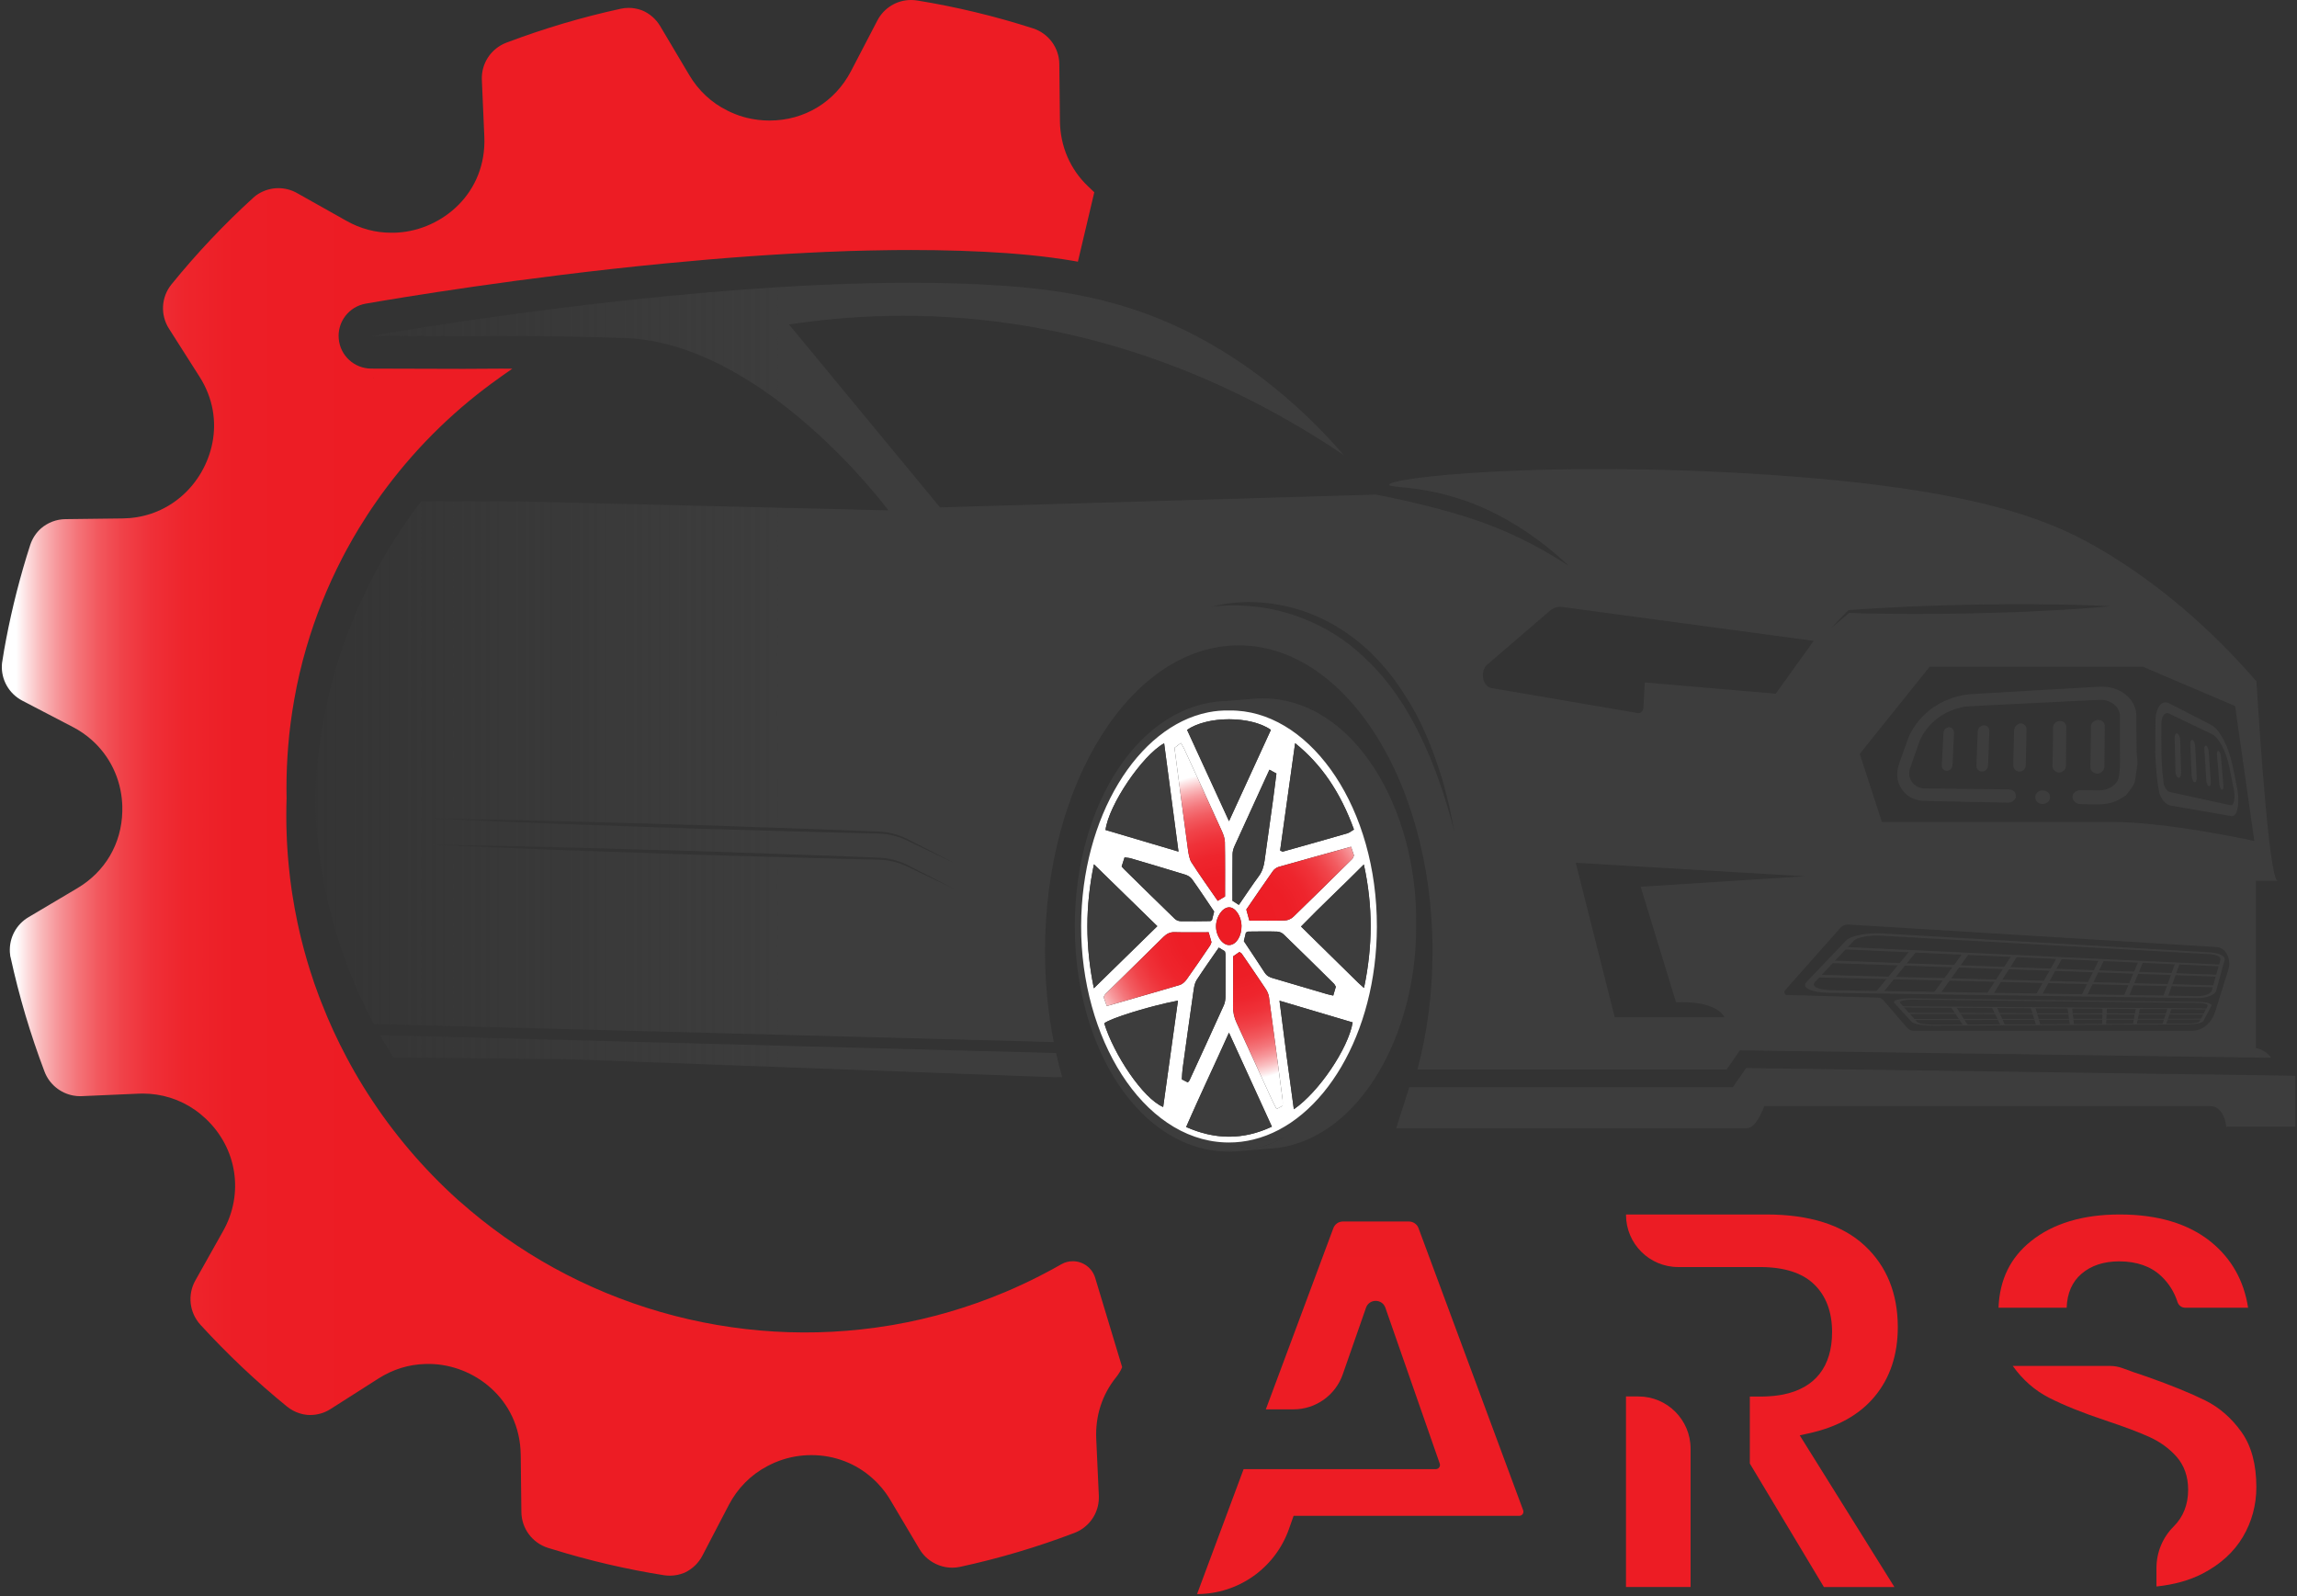 <svg width="495" height="344" viewBox="0 0 495 344" fill="none" xmlns="http://www.w3.org/2000/svg">
<rect x="0" y="0" width="495" height="344" fill="#333333" stroke="none"/>
<path d="M287.335 264.661L272.785 303.706H278.741C283.525 303.706 287.782 300.68 289.36 296.167L294.371 281.809C295.059 279.834 297.858 279.834 298.547 281.809L310.262 315.395C310.463 315.978 310.031 316.587 309.417 316.587H267.996L257.965 343.509C266.87 343.509 274.806 337.89 277.766 329.492L278.766 326.653H327.399C328.022 326.653 328.455 326.03 328.238 325.447L305.693 264.666C305.372 263.797 304.542 263.224 303.618 263.224H289.4C288.48 263.219 287.656 263.792 287.335 264.661Z" fill="url(#paint0_linear_1432_3252)"/>
<path d="M448.573 274.481C450.649 272.707 453.372 271.813 456.669 271.813C460.449 271.813 463.494 272.878 465.731 274.984C467.369 276.527 468.55 278.406 469.254 280.583C469.485 281.306 470.143 281.804 470.902 281.804H484.461C483.567 275.974 480.878 271.205 476.455 267.616C471.626 263.696 465.007 261.711 456.785 261.711C448.864 261.711 442.437 263.641 437.682 267.45C433.22 271.029 430.918 275.733 430.677 281.809H445.362C445.467 278.673 446.548 276.21 448.573 274.481Z" fill="url(#paint1_linear_1432_3252)"/>
<path d="M464.721 341.875C468.51 341.483 471.852 340.549 474.667 339.091C478.481 337.111 481.396 334.458 483.326 331.206C485.261 327.944 486.241 324.326 486.241 320.456C486.241 315.556 485.165 311.566 483.039 308.59C480.883 305.57 478.245 303.273 475.204 301.771C472.003 300.193 467.781 298.474 462.66 296.665C460.776 296.051 459.037 295.443 457.479 294.855C456.589 294.519 455.649 294.348 454.695 294.348H433.748C435.878 297.333 438.502 299.635 441.532 301.188C444.683 302.801 448.794 304.454 453.755 306.108C457.68 307.414 460.811 308.59 463.067 309.601C465.449 310.666 467.455 312.113 469.028 313.893C470.696 315.782 471.541 318.184 471.541 321.029C471.541 324.215 470.5 326.864 468.455 328.914L468.425 328.944C466.053 331.306 464.716 334.518 464.716 337.87V341.875H464.721Z" fill="url(#paint2_linear_1432_3252)"/>
<path d="M389.689 308.897C395.941 307.55 400.766 304.851 404.033 300.881C407.309 296.921 408.973 291.91 408.973 285.99C408.973 278.728 406.566 272.808 401.811 268.395C397.037 263.957 389.926 261.711 380.678 261.711H350.404V261.791C350.404 268.003 355.44 273.039 361.651 273.039H379.276C384.473 273.039 388.403 274.29 390.941 276.763C393.509 279.24 394.811 282.703 394.811 287.055C394.811 294.488 391.157 299.142 384.242 300.514C383.01 300.755 381.643 300.896 380.186 300.936C379.894 300.951 379.583 300.951 379.271 300.951H377.085V315.38L393.052 342.001H408.244L387.84 309.304L389.689 308.897Z" fill="url(#paint3_linear_1432_3252)"/>
<path d="M350.396 341.986H364.318V312.173C364.318 305.962 359.282 300.926 353.07 300.926H350.396V341.986Z" fill="url(#paint4_linear_1432_3252)"/>
<path d="M471.575 220.742L416.967 221.033C414.65 221.043 412.393 220.682 411.966 220.214L408.222 216.128C407.699 215.555 409.473 215.108 412.152 215.143L473.802 215.902C475.561 215.922 476.782 216.314 476.546 216.762L474.817 220.038C474.621 220.42 473.174 220.732 471.575 220.742ZM412.383 215.42C410.418 215.4 409.117 215.726 409.488 216.143L413.112 220.214C413.419 220.561 415.077 220.827 416.796 220.822L471.661 220.566C472.847 220.561 473.917 220.33 474.063 220.043L475.742 216.757C475.913 216.425 475.003 216.138 473.706 216.123L412.383 215.42Z" fill="url(#paint5_linear_1432_3252)"/>
<path d="M475.752 217.52L409.725 217.093L409.494 216.837L475.857 217.314L475.752 217.52Z" fill="url(#paint6_linear_1432_3252)"/>
<path d="M475.169 218.641L410.986 218.495L410.77 218.249L475.269 218.445L475.169 218.641Z" fill="url(#paint7_linear_1432_3252)"/>
<path d="M474.616 219.707L412.177 219.812L411.971 219.581L474.711 219.521L474.616 219.707Z" fill="url(#paint8_linear_1432_3252)"/>
<path d="M424.068 220.893L423.017 220.898L420.419 217.038L421.575 217.048L424.068 220.893Z" fill="url(#paint9_linear_1432_3252)"/>
<path d="M432.069 220.853L431.069 220.858L429.25 217.098L430.345 217.108L432.069 220.853Z" fill="url(#paint10_linear_1432_3252)"/>
<path d="M439.683 220.813L438.733 220.818L437.617 217.159L438.652 217.164L439.683 220.813Z" fill="url(#paint11_linear_1432_3252)"/>
<path d="M446.94 220.777L446.035 220.782L445.552 217.209L446.538 217.219L446.94 220.777Z" fill="url(#paint12_linear_1432_3252)"/>
<path d="M453.865 220.742L452.996 220.747L453.096 217.259L454.031 217.269L453.865 220.742Z" fill="url(#paint13_linear_1432_3252)"/>
<path d="M460.474 220.707L459.645 220.712L460.268 217.31L461.162 217.315L460.474 220.707Z" fill="url(#paint14_linear_1432_3252)"/>
<path d="M466.796 220.677L466.002 220.682L467.103 217.355L467.952 217.365L466.796 220.677Z" fill="url(#paint15_linear_1432_3252)"/>
<path d="M473.409 215.088L394.124 213.947C390.325 213.892 388.134 212.837 389.3 211.61L397.823 202.675C398.818 201.629 402.356 200.956 405.658 201.147L476.405 205.243C478.289 205.353 479.621 206.077 479.405 206.871L477.57 213.52C477.314 214.41 475.465 215.118 473.409 215.088ZM405.221 201.624C402.774 201.489 400.175 201.991 399.452 202.76L391.099 211.65C390.255 212.545 391.863 213.324 394.642 213.369L473.54 214.656C475.058 214.681 476.43 214.158 476.616 213.5L478.505 206.826C478.671 206.238 477.681 205.7 476.284 205.62L405.221 201.624Z" fill="url(#paint16_linear_1432_3252)"/>
<path d="M478.56 208.248L396.888 204.565L397.376 204.057L478.671 207.861L478.56 208.248Z" fill="url(#paint17_linear_1432_3252)"/>
<path d="M477.943 210.464L394.1 207.519L394.602 206.982L478.053 210.062L477.943 210.464Z" fill="url(#paint18_linear_1432_3252)"/>
<path d="M477.299 212.761L391.17 210.61L391.702 210.052L477.415 212.344L477.299 212.761Z" fill="url(#paint19_linear_1432_3252)"/>
<path d="M405.839 213.837L404.186 213.811L411.488 204.971L412.996 205.037L405.839 213.837Z" fill="url(#paint20_linear_1432_3252)"/>
<path d="M418.187 214.023L416.664 214.003L422.891 205.494L424.283 205.559L418.187 214.023Z" fill="url(#paint21_linear_1432_3252)"/>
<path d="M429.551 214.199L428.148 214.179L433.43 205.977L434.722 206.037L429.551 214.199Z" fill="url(#paint22_linear_1432_3252)"/>
<path d="M440.044 214.359L438.747 214.339L443.215 206.429L444.411 206.484L440.044 214.359Z" fill="url(#paint23_linear_1432_3252)"/>
<path d="M449.759 214.51L448.557 214.49L452.312 206.846L453.427 206.896L449.759 214.51Z" fill="url(#paint24_linear_1432_3252)"/>
<path d="M458.79 214.646L457.674 214.631L460.795 207.238L461.835 207.283L458.79 214.646Z" fill="url(#paint25_linear_1432_3252)"/>
<path d="M467.197 214.776L466.157 214.761L468.725 207.6L469.7 207.645L467.197 214.776Z" fill="url(#paint26_linear_1432_3252)"/>
<path d="M398.431 132.084H398.487C398.502 132.074 398.512 132.064 398.522 132.054C398.527 132.049 398.532 132.044 398.542 132.034L398.431 132.084ZM398.431 132.084H398.487C398.502 132.074 398.512 132.064 398.522 132.054C398.527 132.049 398.532 132.044 398.542 132.034L398.431 132.084ZM398.431 132.084H398.487C398.502 132.074 398.512 132.064 398.522 132.054C398.527 132.049 398.532 132.044 398.542 132.034L398.431 132.084ZM398.431 132.084H398.487C398.502 132.074 398.512 132.064 398.522 132.054C398.527 132.049 398.532 132.044 398.542 132.034L398.431 132.084ZM398.431 132.084H398.487C398.502 132.074 398.512 132.064 398.522 132.054C398.527 132.049 398.532 132.044 398.542 132.034L398.431 132.084ZM398.431 132.084H398.487C398.502 132.074 398.512 132.064 398.522 132.054C398.527 132.049 398.532 132.044 398.542 132.034L398.431 132.084ZM398.431 132.084H398.487C398.502 132.074 398.512 132.064 398.522 132.054C398.527 132.049 398.532 132.044 398.542 132.034L398.431 132.084ZM398.431 132.084H398.487C398.502 132.074 398.512 132.064 398.522 132.054C398.527 132.049 398.532 132.044 398.542 132.034L398.431 132.084ZM491.697 231.768L376.283 230.155L375.479 231.316L374.796 232.301H374.781L373.434 234.276H303.703L300.883 243.116C300.883 243.116 300.923 243.116 300.999 243.116H376.444C378.595 243.116 380.193 238.357 380.193 238.357C380.193 238.357 473.148 238.357 476.274 238.357C479.385 238.357 479.767 242.805 479.767 242.805H494.642V231.808L491.697 231.768ZM398.431 132.084H398.487C398.502 132.074 398.512 132.064 398.522 132.054C398.527 132.049 398.532 132.044 398.542 132.034L398.431 132.084Z" fill="url(#paint27_linear_1432_3252)"/>
<path d="M486.115 225.833V189.799H490.814C490.487 189.774 490.14 188.618 489.793 186.688C489.23 183.572 488.678 178.446 488.175 172.893C487.235 162.525 486.491 150.654 486.3 147.583C486.27 147.091 486.255 146.824 486.255 146.824C479.244 138.733 468.434 127.888 453.709 119.002C442.497 112.268 426.646 105.222 379.49 102.202C333.244 99.242 299.356 102.865 299.356 104.463C299.356 105.192 306.166 104.534 315.73 107.896C317.835 108.629 320.077 109.569 322.409 110.76C329.068 114.163 334.274 118.339 338.054 121.932C330.47 116.972 323.911 114.163 319.172 112.469C315.267 111.077 310.975 109.876 307.181 108.931C301.221 107.443 296.507 106.579 296.507 106.579L267.257 107.443L202.577 109.338L174.574 75.425L170.031 69.927C182.298 68.057 198.928 66.921 218.262 69.786H218.267C220.006 70.047 221.76 70.334 223.539 70.656C226.268 71.158 229.047 71.736 231.867 72.404C235.867 73.349 239.968 74.48 244.134 75.817C261.513 81.38 276.012 89.165 287.39 96.613C287.395 96.613 287.395 96.623 287.405 96.623C288.164 97.126 288.908 97.618 289.636 98.111C283.912 91.532 274.956 82.541 262.689 75.169C253.964 69.922 245.622 66.741 237.701 64.766C237.304 64.665 236.912 64.564 236.52 64.474C236.083 64.374 235.641 64.273 235.204 64.177C234.771 64.077 234.334 63.981 233.902 63.896C233.495 63.811 233.088 63.725 232.681 63.645C232.656 63.64 232.625 63.64 232.605 63.63C232.123 63.534 231.64 63.449 231.163 63.363C231.007 63.333 230.846 63.308 230.69 63.278C230.329 63.213 229.972 63.152 229.61 63.092C229.122 63.012 228.645 62.931 228.168 62.861C227.409 62.745 226.655 62.645 225.911 62.539C225.182 62.439 224.464 62.353 223.75 62.268C222.78 62.157 221.815 62.057 220.86 61.961C220.252 61.906 219.649 61.851 219.046 61.795C218.167 61.725 217.297 61.655 216.433 61.594C210.025 61.137 203.25 60.936 196.28 60.936H196.275C195.214 60.936 194.159 60.941 193.094 60.951H192.973C192.717 60.951 192.465 60.961 192.209 60.961C191.696 60.966 191.184 60.976 190.671 60.981C188.158 61.016 185.62 61.077 183.072 61.157C182.927 61.162 182.776 61.162 182.625 61.172C181.273 61.217 179.911 61.263 178.539 61.328C178.383 61.328 178.218 61.333 178.062 61.343H178.022C177.841 61.353 177.67 61.358 177.489 61.368C176.353 61.423 175.217 61.474 174.081 61.529C173.634 61.554 173.182 61.569 172.735 61.599C171.87 61.65 171.011 61.695 170.141 61.74C168.825 61.821 167.518 61.901 166.201 61.986C166.005 61.991 165.799 62.006 165.608 62.026C164.518 62.097 163.427 62.167 162.347 62.243C162.321 62.253 162.301 62.253 162.276 62.253C156.049 62.69 149.878 63.223 143.877 63.801C112.206 66.881 85.364 71.455 80.006 72.389L85.253 72.404L99.822 72.445C105.431 72.379 112.417 72.374 120.513 72.495C120.98 72.505 121.453 72.515 121.92 72.52C125.85 72.585 130.042 72.686 134.454 72.827C164.704 73.797 191.445 109.976 191.445 109.976L191.259 109.971L111.587 108.047H90.746C89.273 109.971 87.861 111.936 86.525 113.957C84.66 116.721 82.926 119.58 81.328 122.52C81.031 123.078 80.72 123.631 80.428 124.204C80.318 124.4 80.217 124.601 80.122 124.797C73.583 137.472 69.407 151.549 68.211 166.435C68.06 168.294 67.95 170.144 67.894 171.988L67.904 172.259C67.909 172.651 67.919 173.043 67.935 173.42L67.965 174.33L68.02 175.395C68.035 175.737 68.05 176.044 68.065 176.35C68.085 176.617 68.1 176.818 68.115 177.024L68.201 178.285C68.231 178.667 68.261 179.049 68.296 179.436L68.412 180.627C68.452 181.034 68.482 181.391 68.533 181.753L68.538 181.838C68.578 182.2 68.623 182.562 68.663 182.929C68.774 183.758 68.874 184.542 68.985 185.331C69.04 185.708 69.085 186.08 69.151 186.447C69.462 188.452 69.824 190.417 70.221 192.322C70.377 193.05 70.533 193.784 70.714 194.513L70.99 195.659C71.171 196.428 71.367 197.172 71.563 197.915C71.764 198.664 71.985 199.408 72.196 200.152C72.282 200.468 72.362 200.735 72.448 201.001L72.87 202.378C73.418 204.147 74.051 205.971 74.739 207.801C76.393 212.213 78.343 216.51 80.559 220.666L227.082 224.556C225.851 218.365 225.202 211.796 225.202 204.981C225.202 168.586 243.898 139.07 266.961 139.07C273.343 139.07 279.389 141.336 284.797 145.377C288.646 148.252 292.174 152.036 295.26 156.539C303.532 168.581 308.709 185.829 308.709 204.981C308.709 214.028 307.558 222.642 305.452 230.477H372.087L374.952 226.34L415.238 226.903L468.098 227.642L489.421 227.939C488.23 226.17 486.115 225.833 486.115 225.833ZM107.28 176.637L121.558 176.973L150.129 177.783L178.685 178.778L185.831 179.049L189.395 179.195C190.601 179.245 191.807 179.436 192.958 179.778C194.119 180.109 195.229 180.627 196.275 181.18L199.461 182.803L205.813 186.06L199.366 182.989L196.149 181.446C195.074 180.909 194.003 180.446 192.857 180.15C190.596 179.481 188.199 179.637 185.816 179.547L178.67 179.371L150.104 178.567L121.543 177.576L107.265 177.024L92.993 176.38L107.28 176.637ZM199.446 188.618L196.225 187.075C195.154 186.542 194.079 186.07 192.938 185.773C190.671 185.105 188.274 185.271 185.892 185.17L178.75 184.994L150.184 184.19L121.624 183.205L107.341 182.647L93.073 182.004L107.361 182.265L121.639 182.602L150.205 183.406L178.765 184.401L185.907 184.678L189.475 184.818C190.681 184.874 191.887 185.065 193.038 185.406C194.199 185.743 195.31 186.251 196.35 186.809L199.541 188.427L205.894 191.689L199.446 188.618ZM306.095 158.605C304.643 155.609 303.025 152.73 301.195 150.086C299.17 147.106 296.898 144.397 294.406 142.07C294.139 141.804 293.873 141.548 293.602 141.296C289.822 137.748 285.53 135.16 281.053 133.376C280.259 133.054 279.459 132.768 278.655 132.501C275.796 131.551 272.866 130.938 269.926 130.672C266.981 130.35 263.996 130.376 261.035 130.752C266.895 129.25 273.012 129.481 278.897 131.074C279.374 131.205 279.851 131.345 280.329 131.506C285.711 133.23 290.833 136.316 295.3 140.552C297.632 142.854 299.833 145.382 301.748 148.262C301.794 148.332 301.839 148.403 301.889 148.473C303.844 151.383 305.648 154.489 307.08 157.846C307.141 157.986 307.211 158.137 307.276 158.288C308.704 161.459 309.83 164.836 310.885 168.209C311.413 169.998 311.81 171.822 312.287 173.621C312.689 175.466 313.041 177.295 313.393 179.139C311.543 171.953 309.196 164.962 306.095 158.605ZM398.271 131.536L398.341 131.471H398.432C403.116 131.089 407.805 130.908 412.489 130.667C417.183 130.471 421.877 130.35 426.56 130.275C431.244 130.205 435.948 130.139 440.642 130.245C445.336 130.275 450.035 130.376 454.719 130.642C450.035 131.089 445.351 131.381 440.657 131.607C435.969 131.888 431.28 132.019 426.591 132.14C421.907 132.25 417.198 132.31 412.504 132.31C407.84 132.27 403.171 132.27 398.487 132.084C397.206 133.165 395.914 134.27 394.622 135.336C395.829 134.044 397.05 132.783 398.271 131.536ZM321.444 148.277C319.459 147.94 318.846 144.648 320.519 143.206L333.963 131.647C334.757 130.953 335.727 130.667 336.672 130.798L390.853 138.1L387.612 142.603L382.671 149.488L354.447 147.061L354.151 152.488C354.101 153.227 353.578 153.76 353 153.674L324.761 148.84L321.444 148.277ZM353.563 191.09L353.849 192.04L361.182 215.978C362.157 215.947 363.041 215.952 363.845 215.993C370.6 216.359 371.6 219.204 371.6 219.204H347.969L339.571 185.919L388.903 188.829L353.563 191.09ZM480.199 208.982L480.033 209.499L477.41 217.897C476.606 220.435 474.661 222.109 472.515 222.109H412.313C411.81 222.109 411.298 221.853 410.931 221.43L405.925 215.601C405.598 215.209 405.161 214.982 404.714 214.982L392.823 214.631L385.003 214.405C384.591 214.379 384.395 213.711 384.707 213.359L396.542 200.006C397.02 199.473 397.633 199.192 398.256 199.227L477.742 204.092C479.667 204.228 480.923 206.71 480.199 208.982ZM454.915 177.114H408.086C406.468 177.114 405.533 177.114 405.533 177.114L400.774 162.454L415.841 143.668H461.775L481.667 152.152L482.22 156.062L485.803 181.23C485.803 181.23 467.309 177.114 454.915 177.114ZM81.866 223.054C82.79 224.682 83.755 226.285 84.76 227.868L122.252 228.25L227.112 232.135L228.906 232.115C228.419 230.421 227.972 228.682 227.58 226.918L81.866 223.054Z" fill="url(#paint28_linear_1432_3252)"/>
<path d="M398.426 132.081H398.489C398.52 132.06 398.536 132.04 398.567 132.024L398.426 132.081Z" fill="url(#paint29_linear_1432_3252)"/>
<path d="M79.78 72.385H80.031H79.78ZM241.822 294.614L236.008 275.361C235.344 273.175 233.374 271.823 231.278 271.783H231.183C230.344 271.783 229.489 271.994 228.7 272.446C227.519 273.129 226.328 273.778 225.127 274.396C224.725 274.607 224.318 274.813 223.921 275.024C223.725 275.125 223.529 275.22 223.328 275.321C222.921 275.532 222.504 275.738 222.097 275.934C221.539 276.21 220.976 276.477 220.418 276.733C219.719 277.06 219.006 277.381 218.297 277.698C217.709 277.954 217.131 278.205 216.543 278.457C216.503 278.472 216.473 278.487 216.433 278.497C208.613 281.779 200.577 284.105 192.47 285.508C192.274 285.538 192.088 285.568 191.897 285.603C158.567 291.197 124.131 281.301 98.862 258.711C99.254 259.063 99.631 259.414 100.023 259.761C92.505 253.198 85.861 245.644 80.323 237.312C79.971 236.789 79.624 236.256 79.282 235.723C78.946 235.201 78.609 234.668 78.277 234.125C77.011 232.075 75.805 229.974 74.674 227.833C72.679 224.079 70.89 220.209 69.342 216.224C69.286 216.108 69.241 215.983 69.191 215.857C69.04 215.49 68.899 215.113 68.759 214.736C68.06 212.897 67.417 211.032 66.824 209.138L66.407 207.776C66.306 207.479 66.221 207.173 66.13 206.861C65.909 206.107 65.693 205.343 65.487 204.564C65.276 203.795 65.08 203.022 64.894 202.253L64.612 201.077C64.432 200.323 64.266 199.564 64.105 198.805C63.688 196.825 63.321 194.82 63.009 192.804C62.949 192.407 62.884 192.005 62.828 191.608C62.758 191.091 62.688 190.583 62.622 190.075C62.582 189.784 62.542 189.487 62.507 189.196C62.462 188.789 62.411 188.387 62.376 187.98C62.321 187.573 62.281 187.166 62.245 186.758C62.205 186.361 62.165 185.949 62.13 185.542C62.09 185.095 62.059 184.643 62.019 184.2C61.994 183.834 61.974 183.457 61.939 183.09C61.924 182.864 61.909 182.627 61.899 182.391C61.873 182.044 61.858 181.708 61.838 181.371C61.823 181.004 61.808 180.642 61.793 180.275C61.783 179.979 61.768 179.682 61.763 179.381C61.748 178.974 61.733 178.557 61.723 178.145C61.723 177.793 61.713 177.446 61.708 177.094C61.708 176.622 61.698 176.154 61.698 175.677C61.698 174.446 61.723 173.219 61.758 171.988L61.748 171.229C61.738 170.767 61.733 170.315 61.733 169.852C61.733 166.867 61.858 163.846 62.1 160.861C62.366 157.464 62.813 154.102 63.406 150.765C64.07 146.94 64.959 143.176 66.045 139.462C66.045 139.447 66.055 139.437 66.06 139.422C67.97 132.883 70.523 126.506 73.704 120.339C73.784 120.174 73.875 120.013 73.98 119.807C74.166 119.44 74.362 119.078 74.558 118.716L74.84 118.198C75.629 116.751 76.453 115.314 77.307 113.912C78.524 111.906 79.8 109.946 81.137 108.047C81.499 107.524 81.866 106.996 82.243 106.479C82.624 105.956 83.016 105.428 83.409 104.911C90.269 95.794 98.486 87.864 107.682 81.37C107.813 81.27 107.954 81.164 108.09 81.074C108.778 80.581 109.562 80.024 110.401 79.451C109.572 79.441 108.748 79.441 107.924 79.441C105.205 79.441 102.501 79.456 99.913 79.486H99.827C99.817 79.486 99.817 79.486 99.812 79.486L85.243 79.446L79.996 79.43C76.337 79.421 73.297 76.616 72.995 72.978C72.684 69.334 75.212 66.062 78.805 65.434C86.127 64.168 112.417 59.77 143.209 56.78C149.772 56.147 155.803 55.634 161.658 55.222C161.718 55.222 161.784 55.212 161.844 55.207C162.924 55.126 164.015 55.056 165.111 54.986C165.347 54.971 165.588 54.956 165.824 54.941C167.131 54.855 168.433 54.785 169.774 54.699L172.257 54.569H172.312C172.639 54.544 172.976 54.528 173.312 54.513L173.75 54.488L177.187 54.322L177.428 54.312L177.72 54.297C177.765 54.297 177.815 54.287 177.861 54.287C178.017 54.277 178.182 54.277 178.348 54.272C179.68 54.217 180.997 54.172 182.303 54.121H182.344C182.454 54.111 182.565 54.111 182.675 54.106H182.715C182.771 54.106 182.816 54.106 182.871 54.096C185.771 54.011 188.299 53.956 190.581 53.925L191.294 53.915L192.118 53.9H192.5C192.666 53.89 192.822 53.89 192.988 53.89H193.088C194.164 53.88 195.229 53.875 196.295 53.875H196.305C203.683 53.875 210.633 54.101 216.97 54.548C217.78 54.609 218.594 54.674 219.413 54.745L219.634 54.76C219.659 54.76 219.679 54.76 219.704 54.77L219.845 54.78L221.514 54.935H221.574C222.559 55.036 223.554 55.142 224.559 55.257C224.584 55.257 224.599 55.257 224.619 55.267L224.76 55.282C225.464 55.368 226.187 55.453 226.891 55.549L227.047 55.574C227.776 55.674 228.504 55.78 229.248 55.885C229.685 55.946 230.117 56.016 230.565 56.096L230.751 56.127C230.776 56.127 230.806 56.137 230.836 56.137L231.917 56.322C231.972 56.338 232.017 56.348 232.072 56.353L232.153 56.368C232.198 56.378 232.238 56.383 232.284 56.393L234.44 47.266L235.817 41.431L234.51 40.185C230.63 36.522 228.469 31.506 228.414 26.068L228.283 13.826C228.253 10.293 225.966 7.192 222.604 6.111C214.453 3.488 206.06 1.467 197.662 0.106C197.23 0.04 196.782 0 196.335 0C193.274 0 190.49 1.694 189.073 4.413L183.394 15.318C179.916 21.992 173.338 25.978 165.809 25.978C164.156 25.978 162.517 25.772 160.919 25.385C159.839 25.118 158.778 24.756 157.768 24.304L157.602 24.234C157.492 24.189 157.381 24.138 157.205 24.053C157.075 23.997 156.939 23.927 156.753 23.832C153.361 22.173 150.516 19.525 148.526 16.163L142.274 5.634C141.364 4.101 139.962 2.885 138.374 2.241C138.223 2.181 138.093 2.131 137.942 2.091C137.143 1.834 136.314 1.699 135.469 1.699C134.881 1.699 134.293 1.759 133.72 1.895C129.524 2.809 125.338 3.89 121.287 5.091C117.196 6.312 113.11 7.689 109.12 9.197C105.808 10.458 103.682 13.68 103.838 17.218L104.371 29.43C104.893 41.577 95.35 49.483 85.781 50.111C85.529 50.126 85.288 50.141 84.997 50.151H84.7C84.685 50.151 84.263 50.151 84.263 50.151C80.921 50.151 77.684 49.292 74.654 47.588L63.999 41.597C62.778 40.909 61.391 40.547 59.989 40.547C58.476 40.547 56.989 40.969 55.642 41.798C55.486 41.899 55.33 42.004 55.154 42.125C54.973 42.266 54.792 42.422 54.606 42.587C48.294 48.327 42.354 54.619 36.956 61.278C34.73 64.012 34.519 67.851 36.414 70.827L42.987 81.159C48.978 90.567 45.676 101.166 39.288 106.79C39.163 106.906 39.032 107.016 38.936 107.097L38.489 107.459C38.293 107.614 38.107 107.765 37.876 107.931C34.584 110.368 30.614 111.675 26.392 111.72L14.085 111.871C12.18 111.896 10.341 112.585 8.858 113.846C7.777 114.801 6.968 116.047 6.506 117.45C4.375 124.058 2.636 130.868 1.334 137.668C1.204 138.351 1.083 139.03 0.958 139.713L0.927 139.864C0.777 140.759 0.631 141.648 0.49 142.553C0.465 142.648 0.46 142.739 0.445 142.834C0.435 142.93 0.43 143.02 0.42 143.091L0.41 143.216C0.204 146.438 1.927 149.483 4.797 150.981L7.501 152.393L15.693 156.66C17.19 157.434 18.557 158.384 19.774 159.464C23.643 162.902 26.015 167.736 26.332 173.094C26.342 173.3 26.357 173.491 26.357 173.697C26.372 174.094 26.372 174.496 26.357 174.893C26.186 181.833 22.653 187.849 16.658 191.407L6.124 197.659C3.501 199.217 1.963 202.077 2.123 205.172C2.139 205.303 2.149 205.449 2.164 205.57C2.174 205.655 2.179 205.74 2.194 205.821V205.956L2.289 206.323C3.189 210.449 4.264 214.636 5.486 218.762C6.707 222.853 8.084 226.949 9.597 230.929C10.622 233.633 13.019 235.583 15.808 236.085C16.286 236.171 16.763 236.221 17.256 236.221C17.371 236.221 17.492 236.221 17.618 236.211L29.82 235.678C30.127 235.663 30.433 235.653 30.73 235.653C34.825 235.653 38.725 236.874 42.027 239.186L42.178 239.297C42.389 239.447 42.595 239.603 42.806 239.759L43.208 240.081C43.324 240.181 43.45 240.287 43.56 240.387L43.872 240.664L44.334 241.071C51.063 247.383 52.631 257.198 48.078 265.284L42.093 275.939C40.364 279.025 40.806 282.854 43.188 285.472C46.053 288.603 49.088 291.694 52.194 294.629C55.265 297.534 58.516 300.389 61.843 303.097C62.668 303.761 63.597 304.263 64.587 304.57C65.11 304.736 65.643 304.846 66.196 304.897L66.306 304.907C66.477 304.922 66.653 304.922 66.829 304.922C68.387 304.922 69.91 304.485 71.221 303.645L81.559 297.057C84.67 295.077 88.062 294.026 91.651 293.931C91.862 293.921 92.068 293.921 92.269 293.921H92.651C97.32 293.991 102.089 295.81 105.737 299.077C109.537 302.454 112.145 307.389 112.216 313.546L112.356 325.834C112.402 329.367 114.688 332.467 118.06 333.543C118.422 333.658 118.779 333.769 119.141 333.87C126.966 336.297 135.002 338.172 143.078 339.448C143.495 339.508 143.917 339.544 144.34 339.544C145.415 339.544 146.46 339.337 147.455 338.93L147.606 338.86C149.204 338.106 150.536 336.825 151.36 335.242L157.039 324.346C158.934 320.702 161.804 317.808 165.357 315.943C165.528 315.848 165.694 315.762 165.905 315.662C166.553 315.335 167.221 315.043 167.895 314.802C170.121 313.978 172.468 313.566 174.865 313.566C179.831 313.566 184.454 315.36 188.008 318.556C189.51 319.888 190.822 321.476 191.892 323.28L198.144 333.809C198.873 335.046 199.923 336.051 201.135 336.739C201.934 337.191 202.803 337.513 203.713 337.689C204.2 337.774 204.683 337.825 205.185 337.825C205.773 337.825 206.351 337.764 206.924 337.639C215.282 335.83 223.554 333.377 231.52 330.336C234.113 329.351 235.967 327.17 236.586 324.572C236.756 323.843 236.827 323.084 236.797 322.311L236.334 312.169L236.239 310.048C236.018 305.108 237.51 300.509 240.556 296.745C241.099 296.062 241.516 295.358 241.822 294.614ZM80.509 81.416C80.519 81.426 80.524 81.431 80.534 81.431C80.463 81.431 80.393 81.431 80.328 81.421C80.383 81.426 80.443 81.426 80.509 81.416Z" fill="url(#paint30_linear_1432_3252)"/>
<path d="M80.529 81.431C80.459 81.431 80.388 81.431 80.323 81.421C80.378 81.421 80.438 81.421 80.504 81.411C80.514 81.426 80.524 81.431 80.529 81.431Z" fill="url(#paint31_linear_1432_3252)"/>
<path d="M272.062 150.483C271.67 150.483 271.278 150.488 270.891 150.513L269.172 150.654L264.202 151.066C245.928 151.519 231.631 172.963 231.62 199.629C231.615 225.989 245.828 248.323 265.086 248.167C265.433 248.162 265.775 248.152 266.117 248.132L267.675 248.006L267.765 247.996L272.771 247.584L275.374 247.373L275.404 247.368C293.215 244.88 305.402 222.617 305.181 199.187C305.523 174.566 291.959 150.549 272.062 150.483ZM270.157 245.549C270.75 245.599 271.348 245.629 271.951 245.629C273.524 245.634 275.067 245.473 276.575 245.152C274.605 246.222 272.534 247.026 270.368 247.539H270.363C268.132 247.383 265.981 246.926 263.915 246.182C263.915 246.182 263.91 246.182 263.905 246.182C246.135 245.438 232.912 223.592 232.982 199.499C233.048 176.049 245.175 156.544 260.322 153.509C261.83 153.202 263.373 153.066 264.936 153.102C265.488 153.092 266.041 153.107 266.589 153.147C282.872 154.197 296.773 174.27 296.718 199.745C296.668 222.732 285.184 241.85 270.157 245.549Z" fill="#3D3D3D"/>
<path d="M271.951 245.629C271.348 245.629 270.75 245.599 270.157 245.549C268.403 245.986 266.604 246.207 264.764 246.202C264.483 246.202 264.196 246.197 263.915 246.182C265.981 246.926 268.132 247.383 270.363 247.539H270.368C272.534 247.026 274.605 246.222 276.575 245.152C275.067 245.473 273.524 245.634 271.951 245.629ZM267.674 248.006L266.116 248.132C266.639 248.112 267.162 248.066 267.674 248.006Z" fill="#3D3D3D"/>
<path d="M266.589 153.147C266.041 153.107 265.488 153.091 264.935 153.102C263.372 153.066 261.83 153.202 260.322 153.509C245.175 156.544 233.048 176.049 232.982 199.498C232.912 223.591 246.134 245.438 263.905 246.182C263.91 246.182 263.915 246.182 263.915 246.182C264.197 246.197 264.483 246.202 264.765 246.202C266.604 246.207 268.403 245.986 270.157 245.548C285.184 241.85 296.667 222.732 296.718 199.745C296.773 174.27 282.872 154.197 266.589 153.147ZM279.098 160.153C284.711 164.661 288.832 170.646 291.778 178.757C291.24 179.074 290.813 179.441 290.36 179.572C285.727 180.913 281.083 182.215 276.444 183.517C276.339 183.547 276.208 183.421 275.866 183.271C276.922 175.712 277.982 168.123 279.098 160.153ZM291.154 182.466C291.375 183.135 291.582 183.748 291.778 184.341C291.632 184.658 291.566 184.939 291.436 185.07C287.219 189.241 283.003 193.422 278.756 197.523C278.238 198.026 277.53 198.327 276.907 198.348C274.419 198.443 271.931 198.388 269.237 198.388C269.001 197.523 268.805 196.81 268.579 195.995C270.509 193.186 272.384 190.417 274.298 187.713C274.625 187.251 275.122 186.929 275.575 186.799C280.736 185.331 285.908 183.919 291.154 182.466ZM287.506 212.027C287.626 212.143 287.707 212.359 287.868 212.64C287.697 213.208 287.521 213.806 287.31 214.535C286.797 214.415 286.345 214.334 285.903 214.203C282.043 213.073 278.188 211.932 274.333 210.796C273.665 210.605 273.037 210.364 272.534 209.59C271.961 208.705 271.388 207.826 270.8 206.946C270.574 206.605 270.348 206.263 270.122 205.921C269.443 204.896 268.75 203.861 268.046 202.8C268.202 202.167 268.348 201.554 268.489 200.966C268.7 200.87 268.845 200.745 268.991 200.745C271.067 200.73 273.142 200.684 275.213 200.75C275.7 200.765 276.253 200.996 276.655 201.383C280.289 204.896 283.897 208.464 287.506 212.027ZM274.916 167.897C274.881 168.153 274.851 168.41 274.821 168.666C274.801 168.807 274.781 168.942 274.766 169.083C274.715 169.48 274.665 169.872 274.615 170.259C274.555 170.726 274.494 171.189 274.434 171.646C274.404 171.877 274.374 172.104 274.343 172.335C273.74 176.702 273.117 181.069 272.519 185.442C272.343 186.738 271.991 187.814 271.308 188.748C269.835 190.754 268.433 192.875 266.971 194.995C266.493 194.684 266.081 194.422 265.594 194.111C265.594 190.739 265.574 187.412 265.614 184.09C265.619 183.527 265.785 182.899 266.001 182.421C267.976 178.064 269.966 173.717 271.986 169.309C272.509 168.168 273.037 167.018 273.565 165.867C274.047 166.128 274.504 166.379 275.067 166.686C275.017 167.093 274.967 167.5 274.916 167.897ZM255.97 233.251C255.623 233.07 255.201 232.859 254.683 232.592C254.743 231.753 254.753 231.009 254.854 230.291C255.638 224.591 256.432 218.892 257.251 213.203C257.357 212.495 257.538 211.696 257.869 211.193C259.402 208.846 261 206.59 262.649 204.197C263.192 204.529 263.568 204.755 263.95 204.986C264.006 205.223 264.096 205.434 264.096 205.645C264.106 208.67 264.126 211.701 264.091 214.726C264.086 215.364 263.976 216.098 263.734 216.621C261.287 222.054 258.799 227.446 256.316 232.849C256.261 232.964 256.156 233.035 255.97 233.251ZM242.34 184.763C242.802 184.834 243.265 184.849 243.707 184.974C247.607 186.125 251.507 187.276 255.402 188.477C255.929 188.643 256.523 188.955 256.899 189.482C258.508 191.724 260.046 194.071 261.644 196.433C261.478 197.106 261.322 197.724 261.191 198.247C261.005 198.368 260.915 198.483 260.824 198.488C258.704 198.508 256.578 198.554 254.457 198.513C254.015 198.503 253.512 198.337 253.15 197.986C249.482 194.438 245.833 190.839 242.179 187.251C242.054 187.125 241.938 186.979 241.712 186.723C241.953 185.974 242.124 185.437 242.34 184.763ZM253.1 161.163C253.537 160.826 253.99 160.484 254.482 160.107C254.497 160.132 254.507 160.158 254.522 160.178C254.663 160.429 254.794 160.645 254.909 160.846C254.939 160.896 254.97 160.947 254.995 160.997C255.035 161.072 255.075 161.148 255.115 161.223C255.156 161.293 255.191 161.369 255.226 161.444C257.925 167.314 260.628 173.184 263.302 179.079C263.624 179.788 263.95 180.657 263.96 181.461C264.031 185.341 263.996 189.226 263.996 193.186C263.428 193.528 262.935 193.819 262.418 194.126C260.498 191.337 258.573 188.658 256.754 185.824C256.306 185.12 256.12 183.949 255.985 182.939C255.613 180.19 255.246 177.436 254.879 174.672C254.658 173.013 254.437 171.345 254.221 169.671C253.869 166.997 253.512 164.304 253.155 161.585C253.135 161.444 253.12 161.303 253.1 161.163ZM262.051 199.549C262.086 197.523 263.423 195.578 264.825 195.523C266.197 195.468 267.519 197.423 267.544 199.529C267.569 201.75 266.408 203.584 264.935 203.65C263.433 203.715 262.016 201.7 262.051 199.549ZM260.463 155.438C260.644 155.398 260.824 155.363 261.01 155.328C261.232 155.288 261.458 155.252 261.684 155.222C261.89 155.192 262.101 155.162 262.312 155.142C263.468 155.006 264.664 154.966 265.84 155.021C266.016 155.026 266.192 155.031 266.368 155.046C266.433 155.051 266.493 155.051 266.554 155.062C266.815 155.082 267.081 155.102 267.343 155.132C267.599 155.162 267.86 155.192 268.117 155.232C268.313 155.258 268.509 155.293 268.705 155.328C268.871 155.353 269.036 155.388 269.202 155.423C269.363 155.454 269.519 155.489 269.675 155.529C269.79 155.554 269.906 155.584 270.021 155.614C270.152 155.644 270.283 155.68 270.413 155.72C270.604 155.77 270.79 155.825 270.971 155.886C271.338 156.006 271.69 156.137 272.032 156.278C272.368 156.418 272.695 156.574 273.007 156.74C273.313 156.911 273.605 157.087 273.876 157.278C271.997 161.379 270.117 165.47 268.212 169.626C267.102 172.043 265.986 174.481 264.85 176.953C264.463 176.114 264.081 175.28 263.699 174.445C262.935 172.782 262.176 171.129 261.423 169.49C259.729 165.801 258.055 162.153 256.377 158.504C256.191 158.097 256 157.69 255.814 157.283C256.085 157.092 256.377 156.916 256.688 156.75C256.844 156.665 257.005 156.584 257.166 156.509C257.327 156.428 257.492 156.353 257.663 156.288C257.925 156.177 258.191 156.077 258.467 155.981C258.613 155.931 258.759 155.881 258.905 155.84C258.99 155.81 259.071 155.785 259.156 155.765C259.342 155.705 259.533 155.655 259.724 155.609C259.965 155.544 260.211 155.489 260.463 155.438ZM250.869 160.173C250.919 160.539 250.964 160.901 251.014 161.268C251.12 162.082 251.23 162.897 251.336 163.716C252.2 170.224 253.065 176.737 253.964 183.512C253.291 183.311 252.618 183.11 251.949 182.914C250.612 182.522 249.291 182.125 247.974 181.738C246.28 181.235 244.597 180.733 242.923 180.24C242.441 180.094 241.958 179.954 241.476 179.808C240.395 179.491 239.32 179.17 238.239 178.853C238.923 173.46 246.134 162.786 250.869 160.173ZM235.741 186.251C236.968 187.452 238.189 188.638 239.405 189.824C239.506 189.924 239.601 190.02 239.702 190.115C240.018 190.427 240.34 190.734 240.657 191.045C243.541 193.865 246.426 196.679 249.401 199.584C248.662 200.302 247.934 201.016 247.21 201.725C246.486 202.433 245.768 203.137 245.054 203.836C243.622 205.233 242.204 206.625 240.782 208.017C240.365 208.424 239.948 208.831 239.531 209.238C239.4 209.364 239.274 209.489 239.144 209.62C238.013 210.726 236.872 211.836 235.726 212.962C233.877 203.971 233.852 195.312 235.741 186.251ZM238.204 214.219C238.822 213.61 239.44 213.002 240.058 212.394C240.471 211.992 240.883 211.585 241.295 211.183C244.436 208.097 247.572 205.017 250.703 201.916C251.437 201.192 252.18 200.85 253.075 200.875C255.492 200.941 257.91 200.896 260.468 200.896C260.709 201.755 260.89 202.393 261.071 203.031C260.955 203.303 260.895 203.564 260.774 203.745C259.106 206.188 257.452 208.65 255.739 211.032C255.331 211.605 254.759 212.103 254.211 212.264C252.909 212.651 251.607 213.032 250.306 213.409C247.652 214.183 244.994 214.942 242.32 215.706C241.843 215.842 241.365 215.978 240.883 216.118C240.099 216.339 239.305 216.566 238.516 216.792C238.264 216.088 238.053 215.49 237.832 214.872C237.983 214.6 238.068 214.354 238.204 214.219ZM250.663 238.548C246.295 236.708 240.003 227.185 237.968 220.526C238.249 220.264 239.008 219.903 240.089 219.48C240.265 219.41 240.45 219.335 240.646 219.264C240.672 219.259 240.702 219.244 240.732 219.234C240.878 219.179 241.033 219.124 241.189 219.068C241.34 219.013 241.496 218.963 241.657 218.902C241.883 218.827 242.124 218.747 242.365 218.666C242.481 218.626 242.596 218.591 242.712 218.551C242.843 218.505 242.978 218.46 243.109 218.42C243.25 218.375 243.396 218.33 243.541 218.284C243.727 218.224 243.923 218.164 244.114 218.103C244.34 218.033 244.571 217.963 244.803 217.892C245.094 217.807 245.391 217.716 245.687 217.631C246.245 217.465 246.818 217.304 247.391 217.148C247.677 217.068 247.964 216.993 248.255 216.917C250.195 216.4 252.145 215.947 253.849 215.626C253.638 217.143 253.432 218.646 253.221 220.144C252.557 224.918 251.904 229.602 251.256 234.276C251.145 235.095 251.029 235.909 250.914 236.728C250.833 237.337 250.748 237.94 250.663 238.548ZM273.509 243.046C273.293 243.141 273.077 243.232 272.866 243.317C272.695 243.387 272.519 243.458 272.348 243.523C271.77 243.744 271.192 243.94 270.614 244.106C270.479 244.146 270.343 244.182 270.212 244.222C270.117 244.247 270.021 244.272 269.931 244.292C269.775 244.337 269.619 244.378 269.464 244.408C269.273 244.458 269.082 244.498 268.891 244.533C268.695 244.574 268.504 244.614 268.313 244.644C267.931 244.714 267.549 244.77 267.167 244.81C266.89 244.845 266.614 244.87 266.338 244.89C266.333 244.895 266.328 244.895 266.323 244.89C265.639 244.945 264.951 244.96 264.267 244.935C264.136 244.93 264.011 244.925 263.88 244.915C263.694 244.91 263.508 244.895 263.322 244.88C263.222 244.875 263.116 244.865 263.016 244.855C262.759 244.835 262.503 244.805 262.252 244.775C262.237 244.775 262.217 244.77 262.191 244.764C261.935 244.734 261.679 244.694 261.423 244.649C261.201 244.614 260.975 244.568 260.749 244.523C260.613 244.498 260.478 244.468 260.337 244.433C260.166 244.398 259.99 244.357 259.814 244.312C259.392 244.207 258.96 244.091 258.533 243.955C258.347 243.9 258.156 243.84 257.97 243.774C257.889 243.749 257.804 243.719 257.719 243.689C257.548 243.629 257.372 243.568 257.196 243.503C256.673 243.312 256.141 243.096 255.613 242.865C255.769 242.508 255.924 242.151 256.08 241.794C256.347 241.196 256.608 240.598 256.874 240C258.533 236.286 260.216 232.653 261.92 228.959C262.498 227.692 263.081 226.416 263.669 225.129C264.061 224.27 264.448 223.41 264.84 222.536C268.016 229.486 270.996 236 274.092 242.784C273.896 242.875 273.705 242.965 273.509 243.046ZM276.404 238.307C275.927 238.548 275.545 238.744 275.092 238.98C274.735 238.276 274.404 237.658 274.102 237.005C271.569 231.487 269.057 225.948 266.509 220.445C265.981 219.304 265.689 218.164 265.714 216.746C265.74 215.209 265.75 213.666 265.75 212.123C265.75 211.133 265.745 210.143 265.74 209.153C265.74 208.56 265.74 207.962 265.735 207.364V206.087C266.242 205.735 266.669 205.439 267.086 205.147C267.287 205.288 267.483 205.348 267.604 205.524C267.971 206.057 268.333 206.585 268.7 207.117C269.464 208.228 270.222 209.344 270.981 210.464C271.569 211.329 272.152 212.198 272.73 213.068C273.052 213.555 273.374 214.193 273.459 214.827C274.464 222.204 275.429 229.587 276.399 236.975C276.439 237.311 276.404 237.668 276.404 238.307ZM278.821 239.035C277.761 231.341 276.736 223.717 275.731 215.646C281.173 217.259 286.335 218.792 291.501 220.325C290.541 225.953 284.189 235.361 278.821 239.035ZM292.692 211.771C288.657 207.811 284.626 203.851 280.364 199.659C284.857 195.041 289.345 190.889 293.908 186.286C295.883 195.282 295.828 203.911 293.939 212.902C293.34 212.364 293.009 212.083 292.692 211.771Z" fill="white"/>
<path d="M274.092 242.785C267.875 245.694 261.88 245.614 255.613 242.865C258.608 235.99 261.709 229.512 264.84 222.536C268.016 229.487 270.996 236 274.092 242.785Z" fill="#3D3D3D"/>
<path d="M249.401 199.584C244.717 204.162 240.32 208.464 235.726 212.962C233.877 203.971 233.852 195.312 235.741 186.251C240.305 190.704 244.742 195.036 249.401 199.584Z" fill="#3D3D3D"/>
<path d="M273.876 157.278C270.901 163.766 267.936 170.224 264.85 176.954C261.764 170.239 258.799 163.776 255.814 157.283C260.161 154.253 269.509 154.218 273.876 157.278Z" fill="#3D3D3D"/>
<path d="M253.849 215.626C252.763 223.451 251.713 230.989 250.662 238.548C246.295 236.709 240.003 227.185 237.968 220.526C239.083 219.491 247.949 216.732 253.849 215.626Z" fill="#3D3D3D"/>
<path d="M291.777 178.757C291.24 179.074 290.812 179.441 290.36 179.572C285.726 180.913 281.083 182.215 276.444 183.517C276.339 183.547 276.208 183.421 275.866 183.27C276.922 175.712 277.982 168.123 279.098 160.152C284.711 164.66 288.832 170.646 291.777 178.757Z" fill="#3D3D3D"/>
<path d="M291.501 220.325C290.541 225.954 284.189 235.362 278.821 239.035C277.761 231.341 276.736 223.717 275.731 215.646C281.173 217.259 286.335 218.792 291.501 220.325Z" fill="#3D3D3D"/>
<path d="M293.939 212.902C293.341 212.364 293.009 212.083 292.692 211.771C288.657 207.811 284.626 203.851 280.364 199.659C284.857 195.041 289.345 190.89 293.908 186.286C295.883 195.282 295.828 203.911 293.939 212.902Z" fill="#3D3D3D"/>
<path d="M264.091 214.726C264.086 215.364 263.976 216.098 263.734 216.621C261.287 222.053 258.799 227.446 256.316 232.849C256.261 232.964 256.156 233.035 255.97 233.251C255.623 233.07 255.201 232.859 254.683 232.592C254.743 231.753 254.753 231.009 254.854 230.291C255.638 224.591 256.432 218.892 257.251 213.203C257.357 212.495 257.538 211.696 257.869 211.193C259.402 208.846 261 206.59 262.649 204.197C263.192 204.529 263.568 204.755 263.95 204.986C264.006 205.223 264.096 205.434 264.096 205.645C264.106 208.67 264.126 211.701 264.091 214.726Z" fill="#3D3D3D"/>
<path d="M253.965 183.512C248.562 181.909 243.401 180.381 238.239 178.853C238.923 173.461 246.135 162.786 250.869 160.173C251.889 167.867 252.904 175.511 253.965 183.512Z" fill="#3D3D3D"/>
<path d="M261.644 196.433C261.478 197.106 261.322 197.724 261.191 198.247C261.005 198.368 260.915 198.483 260.825 198.488C258.704 198.508 256.578 198.553 254.457 198.513C254.015 198.503 253.512 198.337 253.15 197.986C249.482 194.437 245.833 190.839 242.179 187.251C242.054 187.125 241.938 186.979 241.712 186.723C241.953 185.974 242.124 185.436 242.34 184.763C242.802 184.833 243.265 184.848 243.707 184.974C247.607 186.125 251.507 187.276 255.402 188.477C255.929 188.643 256.523 188.954 256.899 189.482C258.508 191.724 260.046 194.071 261.644 196.433Z" fill="#3D3D3D"/>
<path d="M287.868 212.641C287.697 213.209 287.521 213.807 287.31 214.535C286.797 214.415 286.345 214.334 285.903 214.204C282.043 213.073 278.188 211.932 274.334 210.796C273.665 210.605 273.037 210.364 272.534 209.59C271.077 207.334 269.589 205.122 268.047 202.801C268.202 202.167 268.348 201.554 268.489 200.966C268.7 200.871 268.846 200.745 268.991 200.745C271.067 200.73 273.143 200.685 275.213 200.75C275.701 200.765 276.253 200.996 276.655 201.383C280.289 204.896 283.897 208.464 287.506 212.028C287.626 212.143 287.707 212.359 287.868 212.641Z" fill="#3D3D3D"/>
<path d="M275.067 166.686C274.816 168.656 274.595 170.501 274.343 172.335C273.74 176.702 273.117 181.069 272.519 185.442C272.343 186.738 271.991 187.814 271.308 188.749C269.835 190.754 268.433 192.875 266.971 194.996C266.493 194.684 266.081 194.423 265.594 194.111C265.594 190.739 265.574 187.412 265.614 184.09C265.619 183.527 265.785 182.899 266.001 182.421C268.488 176.933 270.996 171.47 273.564 165.867C274.047 166.128 274.504 166.38 275.067 166.686Z" fill="#3D3D3D"/>
<path d="M291.777 184.341C291.632 184.658 291.566 184.939 291.436 185.07C287.219 189.241 283.003 193.423 278.756 197.524C278.238 198.026 277.53 198.328 276.906 198.348C274.419 198.443 271.931 198.388 269.237 198.388C269.001 197.524 268.805 196.81 268.579 195.996C270.509 193.187 272.383 190.417 274.298 187.714C274.625 187.251 275.122 186.93 275.575 186.799C280.736 185.331 285.907 183.919 291.154 182.467C291.375 183.135 291.581 183.748 291.777 184.341Z" fill="url(#paint32_radial_1432_3252)"/>
<path d="M263.996 193.186C263.428 193.528 262.935 193.82 262.418 194.126C260.498 191.337 258.573 188.658 256.754 185.824C256.306 185.12 256.121 183.949 255.985 182.939C255.01 175.758 254.075 168.566 253.1 161.163C253.537 160.826 253.99 160.485 254.482 160.108C254.779 160.64 255.03 161.017 255.226 161.444C257.925 167.314 260.629 173.184 263.302 179.079C263.624 179.788 263.95 180.658 263.961 181.462C264.031 185.341 263.996 189.226 263.996 193.186Z" fill="url(#paint33_radial_1432_3252)"/>
<path d="M261.071 203.032C260.955 203.303 260.895 203.564 260.774 203.745C259.106 206.188 257.452 208.65 255.739 211.032C255.332 211.605 254.759 212.103 254.211 212.264C249.009 213.812 243.798 215.279 238.516 216.792C238.264 216.088 238.053 215.49 237.832 214.872C237.983 214.601 238.068 214.354 238.204 214.219C242.37 210.118 246.547 206.037 250.703 201.916C251.437 201.192 252.18 200.85 253.075 200.876C255.492 200.941 257.91 200.896 260.468 200.896C260.709 201.755 260.89 202.393 261.071 203.032Z" fill="url(#paint34_radial_1432_3252)"/>
<path d="M276.404 238.306C275.927 238.548 275.545 238.744 275.092 238.98C274.736 238.276 274.404 237.658 274.102 237.005C271.569 231.487 269.057 225.948 266.509 220.445C265.981 219.304 265.689 218.164 265.715 216.746C265.775 213.213 265.735 209.675 265.735 206.087C266.242 205.735 266.669 205.439 267.087 205.147C267.288 205.288 267.484 205.348 267.604 205.524C269.323 208.022 271.042 210.525 272.73 213.068C273.052 213.555 273.374 214.193 273.459 214.827C274.464 222.204 275.429 229.587 276.399 236.975C276.439 237.311 276.404 237.668 276.404 238.306Z" fill="url(#paint35_radial_1432_3252)"/>
<path d="M267.544 199.529C267.569 201.75 266.408 203.585 264.935 203.65C263.433 203.715 262.015 201.7 262.051 199.549C262.086 197.524 263.422 195.579 264.825 195.523C266.197 195.468 267.518 197.423 267.544 199.529Z" fill="url(#paint36_radial_1432_3252)"/>
<path d="M460.077 168.36C460.222 167.189 460.443 166.043 460.579 164.912C460.423 164.922 460.66 164.897 460.579 164.912C460.7 163.927 460.444 162.887 460.438 161.806C460.237 161.811 460.645 161.806 460.438 161.806C460.433 161.495 460.433 161.259 460.433 161.022C460.413 158.706 460.403 156.404 460.363 154.122C460.353 153.62 460.303 153.102 460.142 152.63C459.092 149.594 456.036 147.775 452.302 147.986C442.607 148.524 433.481 149.076 424.872 149.579C423.842 149.639 422.826 149.825 421.821 150.082C420.007 150.544 418.339 151.303 416.796 152.328C415.595 153.127 414.544 154.067 413.629 155.142C412.569 156.394 411.705 157.741 411.167 159.248C410.589 160.851 410.006 162.46 409.433 164.068C409.137 164.902 408.885 165.741 408.845 166.631C408.805 167.546 408.961 168.41 409.338 169.204C410.358 171.325 412.142 172.501 414.61 172.571C420.319 172.737 426.269 172.823 432.471 172.958C433.33 172.978 434.003 172.742 434.406 171.873C434.39 171.652 434.426 171.33 434.34 171.044C434.164 170.451 433.576 170.119 432.797 170.109C426.611 170.038 420.675 169.973 414.976 169.908C414.76 169.908 414.539 169.923 414.328 169.888C412.172 169.546 410.921 167.531 411.619 165.535C412.242 163.761 412.861 161.992 413.479 160.223C414.067 158.54 415.052 157.077 416.373 155.791C417.841 154.363 419.575 153.338 421.57 152.735C422.324 152.504 423.108 152.283 423.882 152.232C426.812 152.042 429.802 151.921 432.858 151.77C439.039 151.464 445.482 151.137 452.201 150.815C452.729 150.79 453.292 150.795 453.784 150.921C455.569 151.373 456.87 152.715 456.84 154.338C456.8 156.514 456.86 158.706 456.845 160.912C456.835 162.827 456.961 164.751 456.704 166.686C456.619 167.335 456.559 168.003 456.126 168.556C455.177 169.757 453.84 170.36 452.141 170.325C450.839 170.3 449.543 170.285 448.261 170.285C447.141 170.285 446.241 171.305 446.769 172.335C447.06 172.903 447.618 173.265 448.337 173.27C449.97 173.285 451.618 173.441 453.287 173.28C454.443 173.169 455.528 172.898 456.518 172.375C457.081 172.079 457.599 171.717 458.122 171.395C457.77 171.39 458.478 171.4 458.122 171.395C458.83 170.476 459.805 169.35 460.077 168.36C460.077 168.36 460.041 168.355 460.077 168.36Z" fill="url(#paint37_linear_1432_3252)"/>
<path d="M420.007 156.68C420.509 156.766 420.876 156.972 421.017 157.464C421.062 157.625 421.092 157.796 421.087 157.967C420.987 160.198 420.886 162.45 420.776 164.717C420.751 165.269 420.539 165.727 420.032 165.983C419.268 166.37 418.454 165.847 418.459 164.968C418.464 164.455 418.504 163.938 418.534 163.425C418.625 161.661 418.71 159.912 418.801 158.168C418.846 157.289 419.102 156.952 419.911 156.701C419.941 156.696 419.972 156.691 420.007 156.68Z" fill="url(#paint38_linear_1432_3252)"/>
<path d="M435.385 155.876C435.798 155.921 436.149 156.027 436.406 156.333C436.607 156.575 436.727 156.826 436.717 157.153C436.657 159.726 436.607 162.324 436.541 164.947C436.526 165.621 436.039 166.159 435.385 166.259C434.757 166.355 434.119 165.978 433.938 165.37C433.868 165.133 433.848 164.872 433.853 164.626C433.908 162.289 433.993 159.967 434.023 157.665C434.039 156.796 434.405 156.102 435.385 155.876Z" fill="url(#paint39_linear_1432_3252)"/>
<path d="M426.058 161.244C426.103 160.037 426.143 158.831 426.199 157.635C426.229 156.977 426.671 156.474 427.294 156.334C427.948 156.183 428.641 156.605 428.696 157.404C428.706 157.515 428.691 157.625 428.686 157.741C428.606 160.058 428.531 162.389 428.44 164.741C428.43 164.983 428.385 165.239 428.294 165.46C428.028 166.113 427.485 166.32 426.897 166.239C426.319 166.159 425.897 165.606 425.917 164.968C425.952 163.711 426.008 162.475 426.058 161.244Z" fill="url(#paint40_linear_1432_3252)"/>
<path d="M442.376 160.872C442.396 159.53 442.462 158.193 442.411 156.866C442.376 155.962 443.256 155.188 444.296 155.419C444.834 155.54 445.236 155.987 445.281 156.53C445.286 156.61 445.286 156.695 445.281 156.776C445.256 159.49 445.231 162.224 445.216 164.983C445.216 165.415 445.075 165.762 444.753 166.058C444.311 166.465 443.723 166.606 443.205 166.365C442.673 166.119 442.311 165.737 442.316 165.113C442.341 163.691 442.361 162.279 442.376 160.872Z" fill="url(#paint41_linear_1432_3252)"/>
<path d="M450.543 160.867C450.563 159.469 450.633 158.072 450.578 156.695C450.543 155.75 451.458 154.946 452.543 155.183C453.106 155.308 453.518 155.771 453.568 156.343C453.573 156.429 453.573 156.514 453.568 156.6C453.543 159.429 453.513 162.279 453.498 165.153C453.498 165.606 453.352 165.968 453.015 166.274C452.553 166.701 451.945 166.847 451.402 166.596C450.849 166.339 450.467 165.942 450.478 165.289C450.508 163.812 450.528 162.334 450.543 160.867Z" fill="url(#paint42_linear_1432_3252)"/>
<path d="M438.602 171.777C438.617 170.953 439.29 170.32 440.165 170.325C441.069 170.33 441.813 170.948 441.788 171.757C441.763 172.727 441.039 173.24 440.145 173.245C439.265 173.25 438.592 172.591 438.602 171.777Z" fill="url(#paint43_linear_1432_3252)"/>
<path d="M482.29 171.124C482.235 170.576 482.139 170.048 482.034 169.516C481.807 168.38 481.571 167.259 481.355 166.138C481.199 165.349 481.038 164.57 480.837 163.822C480.45 162.394 480.003 161.108 479.455 159.962C478.948 158.901 478.41 158.022 477.832 157.343C477.37 156.806 476.902 156.424 476.435 156.178C475.922 155.906 475.405 155.645 474.872 155.373C472.58 154.197 470.098 152.916 467.399 151.534C467.198 151.428 466.987 151.378 466.791 151.358C465.977 151.283 465.343 151.84 464.896 152.991C464.655 153.609 464.504 154.338 464.509 155.228C464.514 155.735 464.499 156.243 464.499 156.761C464.499 158.334 464.479 159.927 464.464 161.565C464.464 161.711 464.449 161.857 464.444 162.022C464.378 161.997 464.509 162.042 464.444 162.022C464.584 164.957 464.735 168.124 465.394 171.154C465.303 171.134 465.484 171.174 465.394 171.154C465.409 171.179 465.439 171.219 465.459 171.27C466.117 172.732 466.916 173.441 467.781 173.591C472.832 174.476 477.144 175.215 480.868 175.863C481.048 175.893 481.214 175.843 481.375 175.763C482.134 175.396 482.521 173.39 482.29 171.124ZM481.461 172.481C481.325 173.23 481.074 173.596 480.707 173.526C480.013 173.395 479.3 173.225 478.571 173.064C477.4 172.807 476.179 172.541 474.902 172.265C472.681 171.782 470.273 171.26 467.67 170.687C467.193 170.581 466.761 170.184 466.409 169.375C466.348 169.239 466.298 169.053 466.278 168.882C466.168 167.993 466.057 167.108 465.977 166.229C465.901 165.415 465.881 164.606 465.831 163.806C465.786 163.022 465.791 162.269 465.786 161.52C465.776 159.66 465.755 157.846 465.776 156.092C465.791 154.615 466.253 153.805 466.916 153.665C467.062 153.635 467.223 153.675 467.379 153.75C470.731 155.353 473.756 156.806 476.49 158.112C476.887 158.303 477.274 158.575 477.666 159.002C478.073 159.444 478.455 160.012 478.822 160.701C479.415 161.816 479.898 163.138 480.275 164.656C480.35 164.957 480.415 165.264 480.481 165.576C480.732 166.822 480.978 168.083 481.229 169.36C481.26 169.511 481.295 169.666 481.325 169.817C481.526 170.787 481.601 171.692 481.461 172.481Z" fill="url(#paint44_linear_1432_3252)"/>
<path d="M472.445 159.384C472.595 159.545 472.726 159.61 472.832 159.867C472.962 160.173 473.038 160.48 473.058 160.842C473.163 162.962 473.274 165.149 473.395 167.4C473.44 168.209 473.224 168.596 472.962 168.566C472.691 168.536 472.405 168.134 472.304 167.224C472.294 167.134 472.294 167.043 472.289 166.953C472.193 164.742 472.098 162.591 472.007 160.5C471.992 160.118 472.023 159.791 472.148 159.61C472.229 159.48 472.354 159.444 472.445 159.384Z" fill="url(#paint45_linear_1432_3252)"/>
<path d="M469.193 158.012C469.429 158.203 469.62 158.434 469.736 158.902C469.791 159.123 469.826 159.334 469.831 159.56C469.892 161.746 469.962 164.003 470.027 166.32C470.043 166.888 469.972 167.355 469.711 167.551C469.339 167.832 468.872 167.184 468.806 166.269C468.801 166.174 468.801 166.079 468.796 165.983C468.746 163.621 468.701 161.329 468.645 159.103C468.635 158.636 468.711 158.294 468.892 158.118C468.982 158.037 469.103 158.042 469.193 158.012Z" fill="url(#paint46_linear_1432_3252)"/>
<path d="M477.742 162.394C477.792 161.987 477.882 161.811 478.048 161.826C478.279 161.847 478.536 162.334 478.591 162.922C478.636 163.384 478.671 163.852 478.717 164.319C478.857 165.912 478.998 167.536 479.139 169.194C479.194 169.852 479.038 170.254 478.772 170.154C478.551 170.074 478.33 169.556 478.279 168.988C478.234 168.465 478.194 167.948 478.154 167.43C478.028 165.872 477.902 164.344 477.782 162.847C477.762 162.686 477.752 162.52 477.742 162.394Z" fill="url(#paint47_linear_1432_3252)"/>
<path d="M475.495 168.566C475.48 168.395 475.465 168.254 475.46 168.119C475.314 165.872 475.174 163.691 475.043 161.57C475.008 161.002 475.088 160.761 475.319 160.696C475.349 160.686 475.38 160.676 475.42 160.666C475.44 160.691 475.47 160.721 475.495 160.746C475.792 161.023 475.927 161.389 475.973 162.043C476.113 164.058 476.259 166.129 476.41 168.254C476.43 168.546 476.44 168.822 476.38 169.049C476.219 169.652 475.837 169.481 475.641 168.943C475.596 168.817 475.55 168.702 475.495 168.566Z" fill="url(#paint48_linear_1432_3252)"/>
<defs>
<linearGradient id="paint0_linear_1432_3252" x1="293.13" y1="286.598" x2="293.13" y2="262.475" gradientUnits="userSpaceOnUse">
<stop offset="0.304" stop-color="#ED1C24"/>
<stop offset="1" stop-color="#EC1C24"/>
</linearGradient>
<linearGradient id="paint1_linear_1432_3252" x1="457.566" y1="286.598" x2="457.566" y2="262.475" gradientUnits="userSpaceOnUse">
<stop offset="0.304" stop-color="#ED1C24"/>
<stop offset="1" stop-color="#EC1C24"/>
</linearGradient>
<linearGradient id="paint2_linear_1432_3252" x1="459.995" y1="286.598" x2="459.995" y2="262.475" gradientUnits="userSpaceOnUse">
<stop offset="0.304" stop-color="#ED1C24"/>
<stop offset="1" stop-color="#EC1C24"/>
</linearGradient>
<linearGradient id="paint3_linear_1432_3252" x1="379.685" y1="286.598" x2="379.685" y2="262.475" gradientUnits="userSpaceOnUse">
<stop offset="0.304" stop-color="#ED1C24"/>
<stop offset="1" stop-color="#EC1C24"/>
</linearGradient>
<linearGradient id="paint4_linear_1432_3252" x1="357.359" y1="286.598" x2="357.359" y2="262.475" gradientUnits="userSpaceOnUse">
<stop offset="0.304" stop-color="#ED1C24"/>
<stop offset="1" stop-color="#EC1C24"/>
</linearGradient>
<linearGradient id="paint5_linear_1432_3252" x1="443.677" y1="202.148" x2="445.559" y2="181.96" gradientUnits="userSpaceOnUse">
<stop offset="0.756" stop-color="#3D3D3D"/>
<stop offset="0.786" stop-color="#424242"/>
<stop offset="0.821" stop-color="#505050"/>
<stop offset="0.859" stop-color="#686868"/>
<stop offset="0.899" stop-color="#8A8A8A"/>
<stop offset="0.941" stop-color="#B5B5B5"/>
<stop offset="0.983" stop-color="#E8E8E8"/>
<stop offset="1" stop-color="white"/>
</linearGradient>
<linearGradient id="paint6_linear_1432_3252" x1="444.063" y1="202.184" x2="445.945" y2="181.995" gradientUnits="userSpaceOnUse">
<stop offset="0.756" stop-color="#3D3D3D"/>
<stop offset="0.786" stop-color="#424242"/>
<stop offset="0.821" stop-color="#505050"/>
<stop offset="0.859" stop-color="#686868"/>
<stop offset="0.899" stop-color="#8A8A8A"/>
<stop offset="0.941" stop-color="#B5B5B5"/>
<stop offset="0.983" stop-color="#E8E8E8"/>
<stop offset="1" stop-color="white"/>
</linearGradient>
<linearGradient id="paint7_linear_1432_3252" x1="444.523" y1="202.227" x2="446.405" y2="182.039" gradientUnits="userSpaceOnUse">
<stop offset="0.756" stop-color="#3D3D3D"/>
<stop offset="0.786" stop-color="#424242"/>
<stop offset="0.821" stop-color="#505050"/>
<stop offset="0.859" stop-color="#686868"/>
<stop offset="0.899" stop-color="#8A8A8A"/>
<stop offset="0.941" stop-color="#B5B5B5"/>
<stop offset="0.983" stop-color="#E8E8E8"/>
<stop offset="1" stop-color="white"/>
</linearGradient>
<linearGradient id="paint8_linear_1432_3252" x1="444.953" y1="202.266" x2="446.835" y2="182.078" gradientUnits="userSpaceOnUse">
<stop offset="0.756" stop-color="#3D3D3D"/>
<stop offset="0.786" stop-color="#424242"/>
<stop offset="0.821" stop-color="#505050"/>
<stop offset="0.859" stop-color="#686868"/>
<stop offset="0.899" stop-color="#8A8A8A"/>
<stop offset="0.941" stop-color="#B5B5B5"/>
<stop offset="0.983" stop-color="#E8E8E8"/>
<stop offset="1" stop-color="white"/>
</linearGradient>
<linearGradient id="paint9_linear_1432_3252" x1="423.983" y1="200.312" x2="425.865" y2="180.124" gradientUnits="userSpaceOnUse">
<stop offset="0.756" stop-color="#3D3D3D"/>
<stop offset="0.786" stop-color="#424242"/>
<stop offset="0.821" stop-color="#505050"/>
<stop offset="0.859" stop-color="#686868"/>
<stop offset="0.899" stop-color="#8A8A8A"/>
<stop offset="0.941" stop-color="#B5B5B5"/>
<stop offset="0.983" stop-color="#E8E8E8"/>
<stop offset="1" stop-color="white"/>
</linearGradient>
<linearGradient id="paint10_linear_1432_3252" x1="432.328" y1="201.09" x2="434.21" y2="180.902" gradientUnits="userSpaceOnUse">
<stop offset="0.756" stop-color="#3D3D3D"/>
<stop offset="0.786" stop-color="#424242"/>
<stop offset="0.821" stop-color="#505050"/>
<stop offset="0.859" stop-color="#686868"/>
<stop offset="0.899" stop-color="#8A8A8A"/>
<stop offset="0.941" stop-color="#B5B5B5"/>
<stop offset="0.983" stop-color="#E8E8E8"/>
<stop offset="1" stop-color="white"/>
</linearGradient>
<linearGradient id="paint11_linear_1432_3252" x1="440.25" y1="201.829" x2="442.132" y2="181.641" gradientUnits="userSpaceOnUse">
<stop offset="0.756" stop-color="#3D3D3D"/>
<stop offset="0.786" stop-color="#424242"/>
<stop offset="0.821" stop-color="#505050"/>
<stop offset="0.859" stop-color="#686868"/>
<stop offset="0.899" stop-color="#8A8A8A"/>
<stop offset="0.941" stop-color="#B5B5B5"/>
<stop offset="0.983" stop-color="#E8E8E8"/>
<stop offset="1" stop-color="white"/>
</linearGradient>
<linearGradient id="paint12_linear_1432_3252" x1="447.782" y1="202.531" x2="449.664" y2="182.343" gradientUnits="userSpaceOnUse">
<stop offset="0.756" stop-color="#3D3D3D"/>
<stop offset="0.786" stop-color="#424242"/>
<stop offset="0.821" stop-color="#505050"/>
<stop offset="0.859" stop-color="#686868"/>
<stop offset="0.899" stop-color="#8A8A8A"/>
<stop offset="0.941" stop-color="#B5B5B5"/>
<stop offset="0.983" stop-color="#E8E8E8"/>
<stop offset="1" stop-color="white"/>
</linearGradient>
<linearGradient id="paint13_linear_1432_3252" x1="454.953" y1="203.199" x2="456.835" y2="183.011" gradientUnits="userSpaceOnUse">
<stop offset="0.756" stop-color="#3D3D3D"/>
<stop offset="0.786" stop-color="#424242"/>
<stop offset="0.821" stop-color="#505050"/>
<stop offset="0.859" stop-color="#686868"/>
<stop offset="0.899" stop-color="#8A8A8A"/>
<stop offset="0.941" stop-color="#B5B5B5"/>
<stop offset="0.983" stop-color="#E8E8E8"/>
<stop offset="1" stop-color="white"/>
</linearGradient>
<linearGradient id="paint14_linear_1432_3252" x1="461.818" y1="203.839" x2="463.7" y2="183.651" gradientUnits="userSpaceOnUse">
<stop offset="0.756" stop-color="#3D3D3D"/>
<stop offset="0.786" stop-color="#424242"/>
<stop offset="0.821" stop-color="#505050"/>
<stop offset="0.859" stop-color="#686868"/>
<stop offset="0.899" stop-color="#8A8A8A"/>
<stop offset="0.941" stop-color="#B5B5B5"/>
<stop offset="0.983" stop-color="#E8E8E8"/>
<stop offset="1" stop-color="white"/>
</linearGradient>
<linearGradient id="paint15_linear_1432_3252" x1="468.336" y1="204.447" x2="470.218" y2="184.259" gradientUnits="userSpaceOnUse">
<stop offset="0.756" stop-color="#3D3D3D"/>
<stop offset="0.786" stop-color="#424242"/>
<stop offset="0.821" stop-color="#505050"/>
<stop offset="0.859" stop-color="#686868"/>
<stop offset="0.899" stop-color="#8A8A8A"/>
<stop offset="0.941" stop-color="#B5B5B5"/>
<stop offset="0.983" stop-color="#E8E8E8"/>
<stop offset="1" stop-color="white"/>
</linearGradient>
<linearGradient id="paint16_linear_1432_3252" x1="434.961" y1="201.336" x2="436.843" y2="181.147" gradientUnits="userSpaceOnUse">
<stop offset="0.756" stop-color="#3D3D3D"/>
<stop offset="0.786" stop-color="#424242"/>
<stop offset="0.821" stop-color="#505050"/>
<stop offset="0.859" stop-color="#686868"/>
<stop offset="0.899" stop-color="#8A8A8A"/>
<stop offset="0.941" stop-color="#B5B5B5"/>
<stop offset="0.983" stop-color="#E8E8E8"/>
<stop offset="1" stop-color="white"/>
</linearGradient>
<linearGradient id="paint17_linear_1432_3252" x1="438.207" y1="201.638" x2="440.089" y2="181.45" gradientUnits="userSpaceOnUse">
<stop offset="0.756" stop-color="#3D3D3D"/>
<stop offset="0.786" stop-color="#424242"/>
<stop offset="0.821" stop-color="#505050"/>
<stop offset="0.859" stop-color="#686868"/>
<stop offset="0.899" stop-color="#8A8A8A"/>
<stop offset="0.941" stop-color="#B5B5B5"/>
<stop offset="0.983" stop-color="#E8E8E8"/>
<stop offset="1" stop-color="white"/>
</linearGradient>
<linearGradient id="paint18_linear_1432_3252" x1="436.755" y1="201.503" x2="438.637" y2="181.315" gradientUnits="userSpaceOnUse">
<stop offset="0.756" stop-color="#3D3D3D"/>
<stop offset="0.786" stop-color="#424242"/>
<stop offset="0.821" stop-color="#505050"/>
<stop offset="0.859" stop-color="#686868"/>
<stop offset="0.899" stop-color="#8A8A8A"/>
<stop offset="0.941" stop-color="#B5B5B5"/>
<stop offset="0.983" stop-color="#E8E8E8"/>
<stop offset="1" stop-color="white"/>
</linearGradient>
<linearGradient id="paint19_linear_1432_3252" x1="435.235" y1="201.361" x2="437.117" y2="181.173" gradientUnits="userSpaceOnUse">
<stop offset="0.756" stop-color="#3D3D3D"/>
<stop offset="0.786" stop-color="#424242"/>
<stop offset="0.821" stop-color="#505050"/>
<stop offset="0.859" stop-color="#686868"/>
<stop offset="0.899" stop-color="#8A8A8A"/>
<stop offset="0.941" stop-color="#B5B5B5"/>
<stop offset="0.983" stop-color="#E8E8E8"/>
<stop offset="1" stop-color="white"/>
</linearGradient>
<linearGradient id="paint20_linear_1432_3252" x1="409.566" y1="198.968" x2="411.448" y2="178.78" gradientUnits="userSpaceOnUse">
<stop offset="0.756" stop-color="#3D3D3D"/>
<stop offset="0.786" stop-color="#424242"/>
<stop offset="0.821" stop-color="#505050"/>
<stop offset="0.859" stop-color="#686868"/>
<stop offset="0.899" stop-color="#8A8A8A"/>
<stop offset="0.941" stop-color="#B5B5B5"/>
<stop offset="0.983" stop-color="#E8E8E8"/>
<stop offset="1" stop-color="white"/>
</linearGradient>
<linearGradient id="paint21_linear_1432_3252" x1="421.379" y1="200.07" x2="423.261" y2="179.881" gradientUnits="userSpaceOnUse">
<stop offset="0.756" stop-color="#3D3D3D"/>
<stop offset="0.786" stop-color="#424242"/>
<stop offset="0.821" stop-color="#505050"/>
<stop offset="0.859" stop-color="#686868"/>
<stop offset="0.899" stop-color="#8A8A8A"/>
<stop offset="0.941" stop-color="#B5B5B5"/>
<stop offset="0.983" stop-color="#E8E8E8"/>
<stop offset="1" stop-color="white"/>
</linearGradient>
<linearGradient id="paint22_linear_1432_3252" x1="432.276" y1="201.086" x2="434.158" y2="180.897" gradientUnits="userSpaceOnUse">
<stop offset="0.756" stop-color="#3D3D3D"/>
<stop offset="0.786" stop-color="#424242"/>
<stop offset="0.821" stop-color="#505050"/>
<stop offset="0.859" stop-color="#686868"/>
<stop offset="0.899" stop-color="#8A8A8A"/>
<stop offset="0.941" stop-color="#B5B5B5"/>
<stop offset="0.983" stop-color="#E8E8E8"/>
<stop offset="1" stop-color="white"/>
</linearGradient>
<linearGradient id="paint23_linear_1432_3252" x1="442.361" y1="202.025" x2="444.243" y2="181.837" gradientUnits="userSpaceOnUse">
<stop offset="0.756" stop-color="#3D3D3D"/>
<stop offset="0.786" stop-color="#424242"/>
<stop offset="0.821" stop-color="#505050"/>
<stop offset="0.859" stop-color="#686868"/>
<stop offset="0.899" stop-color="#8A8A8A"/>
<stop offset="0.941" stop-color="#B5B5B5"/>
<stop offset="0.983" stop-color="#E8E8E8"/>
<stop offset="1" stop-color="white"/>
</linearGradient>
<linearGradient id="paint24_linear_1432_3252" x1="451.72" y1="202.898" x2="453.602" y2="182.71" gradientUnits="userSpaceOnUse">
<stop offset="0.756" stop-color="#3D3D3D"/>
<stop offset="0.786" stop-color="#424242"/>
<stop offset="0.821" stop-color="#505050"/>
<stop offset="0.859" stop-color="#686868"/>
<stop offset="0.899" stop-color="#8A8A8A"/>
<stop offset="0.941" stop-color="#B5B5B5"/>
<stop offset="0.983" stop-color="#E8E8E8"/>
<stop offset="1" stop-color="white"/>
</linearGradient>
<linearGradient id="paint25_linear_1432_3252" x1="460.429" y1="203.71" x2="462.311" y2="183.521" gradientUnits="userSpaceOnUse">
<stop offset="0.756" stop-color="#3D3D3D"/>
<stop offset="0.786" stop-color="#424242"/>
<stop offset="0.821" stop-color="#505050"/>
<stop offset="0.859" stop-color="#686868"/>
<stop offset="0.899" stop-color="#8A8A8A"/>
<stop offset="0.941" stop-color="#B5B5B5"/>
<stop offset="0.983" stop-color="#E8E8E8"/>
<stop offset="1" stop-color="white"/>
</linearGradient>
<linearGradient id="paint26_linear_1432_3252" x1="468.555" y1="204.467" x2="470.437" y2="184.279" gradientUnits="userSpaceOnUse">
<stop offset="0.756" stop-color="#3D3D3D"/>
<stop offset="0.786" stop-color="#424242"/>
<stop offset="0.821" stop-color="#505050"/>
<stop offset="0.859" stop-color="#686868"/>
<stop offset="0.899" stop-color="#8A8A8A"/>
<stop offset="0.941" stop-color="#B5B5B5"/>
<stop offset="0.983" stop-color="#E8E8E8"/>
<stop offset="1" stop-color="white"/>
</linearGradient>
<linearGradient id="paint27_linear_1432_3252" x1="498.797" y1="187.573" x2="61.997" y2="187.573" gradientUnits="userSpaceOnUse">
<stop offset="0.756" stop-color="#3D3D3D"/>
<stop offset="1" stop-color="#3D3D3D" stop-opacity="0.1"/>
</linearGradient>
<linearGradient id="paint28_linear_1432_3252" x1="498.798" y1="146.534" x2="61.995" y2="146.534" gradientUnits="userSpaceOnUse">
<stop offset="0.756" stop-color="#3D3D3D"/>
<stop offset="1" stop-color="#3D3D3D" stop-opacity="0.1"/>
</linearGradient>
<linearGradient id="paint29_linear_1432_3252" x1="502.399" y1="132.053" x2="49.928" y2="132.053" gradientUnits="userSpaceOnUse">
<stop offset="0.756" stop-color="#3D3D3D"/>
<stop offset="1" stop-color="#3D3D3D" stop-opacity="0.1"/>
</linearGradient>
<linearGradient id="paint30_linear_1432_3252" x1="188.277" y1="169.76" x2="3.497" y2="169.76" gradientUnits="userSpaceOnUse">
<stop offset="0.59" stop-color="#ED1C24"/>
<stop offset="0.746" stop-color="#ED1E26"/>
<stop offset="0.803" stop-color="#EE252C"/>
<stop offset="0.843" stop-color="#EF3038"/>
<stop offset="0.875" stop-color="#F04148"/>
<stop offset="0.903" stop-color="#F2575D"/>
<stop offset="0.928" stop-color="#F47378"/>
<stop offset="0.95" stop-color="#F69397"/>
<stop offset="0.971" stop-color="#F9B9BB"/>
<stop offset="0.989" stop-color="#FDE2E3"/>
<stop offset="1" stop-color="white"/>
</linearGradient>
<linearGradient id="paint31_linear_1432_3252" x1="188.274" y1="81.425" x2="3.5" y2="81.425" gradientUnits="userSpaceOnUse">
<stop offset="0.59" stop-color="#ED1C24"/>
<stop offset="0.746" stop-color="#ED1E26"/>
<stop offset="0.803" stop-color="#EE252C"/>
<stop offset="0.843" stop-color="#EF3038"/>
<stop offset="0.875" stop-color="#F04148"/>
<stop offset="0.903" stop-color="#F2575D"/>
<stop offset="0.928" stop-color="#F47378"/>
<stop offset="0.95" stop-color="#F69397"/>
<stop offset="0.971" stop-color="#F9B9BB"/>
<stop offset="0.989" stop-color="#FDE2E3"/>
<stop offset="1" stop-color="white"/>
</linearGradient>
<radialGradient id="paint32_radial_1432_3252" cx="0" cy="0" r="1" gradientUnits="userSpaceOnUse" gradientTransform="translate(266.934 199.152) scale(33.321 33.321)">
<stop stop-color="#ED1C24"/>
<stop offset="0.328" stop-color="#ED1E26"/>
<stop offset="0.469" stop-color="#EE252D"/>
<stop offset="0.574" stop-color="#EF3239"/>
<stop offset="0.661" stop-color="#F0444A"/>
<stop offset="0.737" stop-color="#F25B60"/>
<stop offset="0.806" stop-color="#F4777C"/>
<stop offset="0.869" stop-color="#F7999D"/>
<stop offset="0.927" stop-color="#FAC1C3"/>
<stop offset="0.98" stop-color="#FDECED"/>
<stop offset="1" stop-color="white"/>
</radialGradient>
<radialGradient id="paint33_radial_1432_3252" cx="0" cy="0" r="1" gradientUnits="userSpaceOnUse" gradientTransform="translate(264.624 199.793) scale(33.321 33.321)">
<stop stop-color="#ED1C24"/>
<stop offset="0.328" stop-color="#ED1E26"/>
<stop offset="0.469" stop-color="#EE252D"/>
<stop offset="0.574" stop-color="#EF3239"/>
<stop offset="0.661" stop-color="#F0444A"/>
<stop offset="0.737" stop-color="#F25B60"/>
<stop offset="0.806" stop-color="#F4777C"/>
<stop offset="0.869" stop-color="#F7999D"/>
<stop offset="0.927" stop-color="#FAC1C3"/>
<stop offset="0.98" stop-color="#FDECED"/>
<stop offset="1" stop-color="white"/>
</radialGradient>
<radialGradient id="paint34_radial_1432_3252" cx="0" cy="0" r="1" gradientUnits="userSpaceOnUse" gradientTransform="translate(264.624 199.793) scale(33.321 33.321)">
<stop stop-color="#ED1C24"/>
<stop offset="0.328" stop-color="#ED1E26"/>
<stop offset="0.469" stop-color="#EE252D"/>
<stop offset="0.574" stop-color="#EF3239"/>
<stop offset="0.661" stop-color="#F0444A"/>
<stop offset="0.737" stop-color="#F25B60"/>
<stop offset="0.806" stop-color="#F4777C"/>
<stop offset="0.869" stop-color="#F7999D"/>
<stop offset="0.927" stop-color="#FAC1C3"/>
<stop offset="0.98" stop-color="#FDECED"/>
<stop offset="1" stop-color="white"/>
</radialGradient>
<radialGradient id="paint35_radial_1432_3252" cx="0" cy="0" r="1" gradientUnits="userSpaceOnUse" gradientTransform="translate(264.624 199.793) scale(33.321 33.321)">
<stop stop-color="#ED1C24"/>
<stop offset="0.328" stop-color="#ED1E26"/>
<stop offset="0.469" stop-color="#EE252D"/>
<stop offset="0.574" stop-color="#EF3239"/>
<stop offset="0.661" stop-color="#F0444A"/>
<stop offset="0.737" stop-color="#F25B60"/>
<stop offset="0.806" stop-color="#F4777C"/>
<stop offset="0.869" stop-color="#F7999D"/>
<stop offset="0.927" stop-color="#FAC1C3"/>
<stop offset="0.98" stop-color="#FDECED"/>
<stop offset="1" stop-color="white"/>
</radialGradient>
<radialGradient id="paint36_radial_1432_3252" cx="0" cy="0" r="1" gradientUnits="userSpaceOnUse" gradientTransform="translate(264.624 199.794) scale(33.321 33.321)">
<stop stop-color="#ED1C24"/>
<stop offset="0.328" stop-color="#ED1E26"/>
<stop offset="0.469" stop-color="#EE252D"/>
<stop offset="0.574" stop-color="#EF3239"/>
<stop offset="0.661" stop-color="#F0444A"/>
<stop offset="0.737" stop-color="#F25B60"/>
<stop offset="0.806" stop-color="#F4777C"/>
<stop offset="0.869" stop-color="#F7999D"/>
<stop offset="0.927" stop-color="#FAC1C3"/>
<stop offset="0.98" stop-color="#FDECED"/>
<stop offset="1" stop-color="white"/>
</radialGradient>
<linearGradient id="paint37_linear_1432_3252" x1="462.875" y1="264.901" x2="417.645" y2="97.992" gradientUnits="userSpaceOnUse">
<stop offset="0.756" stop-color="#3D3D3D"/>
<stop offset="0.786" stop-color="#424242"/>
<stop offset="0.821" stop-color="#505050"/>
<stop offset="0.859" stop-color="#686868"/>
<stop offset="0.899" stop-color="#8A8A8A"/>
<stop offset="0.941" stop-color="#B5B5B5"/>
<stop offset="0.983" stop-color="#E8E8E8"/>
<stop offset="1" stop-color="white"/>
</linearGradient>
<linearGradient id="paint38_linear_1432_3252" x1="446.167" y1="258.84" x2="405.002" y2="106.931" gradientUnits="userSpaceOnUse">
<stop offset="0.756" stop-color="#3D3D3D"/>
<stop offset="0.786" stop-color="#424242"/>
<stop offset="0.821" stop-color="#505050"/>
<stop offset="0.859" stop-color="#686868"/>
<stop offset="0.899" stop-color="#8A8A8A"/>
<stop offset="0.941" stop-color="#B5B5B5"/>
<stop offset="0.983" stop-color="#E8E8E8"/>
<stop offset="1" stop-color="white"/>
</linearGradient>
<linearGradient id="paint39_linear_1432_3252" x1="461.763" y1="258.709" x2="418.957" y2="100.743" gradientUnits="userSpaceOnUse">
<stop offset="0.756" stop-color="#3D3D3D"/>
<stop offset="0.786" stop-color="#424242"/>
<stop offset="0.821" stop-color="#505050"/>
<stop offset="0.859" stop-color="#686868"/>
<stop offset="0.899" stop-color="#8A8A8A"/>
<stop offset="0.941" stop-color="#B5B5B5"/>
<stop offset="0.983" stop-color="#E8E8E8"/>
<stop offset="1" stop-color="white"/>
</linearGradient>
<linearGradient id="paint40_linear_1432_3252" x1="454.047" y1="259.926" x2="411.607" y2="103.312" gradientUnits="userSpaceOnUse">
<stop offset="0.756" stop-color="#3D3D3D"/>
<stop offset="0.786" stop-color="#424242"/>
<stop offset="0.821" stop-color="#505050"/>
<stop offset="0.859" stop-color="#686868"/>
<stop offset="0.899" stop-color="#8A8A8A"/>
<stop offset="0.941" stop-color="#B5B5B5"/>
<stop offset="0.983" stop-color="#E8E8E8"/>
<stop offset="1" stop-color="white"/>
</linearGradient>
<linearGradient id="paint41_linear_1432_3252" x1="470.701" y1="260.153" x2="426.266" y2="96.176" gradientUnits="userSpaceOnUse">
<stop offset="0.756" stop-color="#3D3D3D"/>
<stop offset="0.786" stop-color="#424242"/>
<stop offset="0.821" stop-color="#505050"/>
<stop offset="0.859" stop-color="#686868"/>
<stop offset="0.899" stop-color="#8A8A8A"/>
<stop offset="0.941" stop-color="#B5B5B5"/>
<stop offset="0.983" stop-color="#E8E8E8"/>
<stop offset="1" stop-color="white"/>
</linearGradient>
<linearGradient id="paint42_linear_1432_3252" x1="480.072" y1="264.368" x2="433.749" y2="93.425" gradientUnits="userSpaceOnUse">
<stop offset="0.756" stop-color="#3D3D3D"/>
<stop offset="0.786" stop-color="#424242"/>
<stop offset="0.821" stop-color="#505050"/>
<stop offset="0.859" stop-color="#686868"/>
<stop offset="0.899" stop-color="#8A8A8A"/>
<stop offset="0.941" stop-color="#B5B5B5"/>
<stop offset="0.983" stop-color="#E8E8E8"/>
<stop offset="1" stop-color="white"/>
</linearGradient>
<linearGradient id="paint43_linear_1432_3252" x1="464.925" y1="263.019" x2="420.232" y2="98.088" gradientUnits="userSpaceOnUse">
<stop offset="0.756" stop-color="#3D3D3D"/>
<stop offset="0.786" stop-color="#424242"/>
<stop offset="0.821" stop-color="#505050"/>
<stop offset="0.859" stop-color="#686868"/>
<stop offset="0.899" stop-color="#8A8A8A"/>
<stop offset="0.941" stop-color="#B5B5B5"/>
<stop offset="0.983" stop-color="#E8E8E8"/>
<stop offset="1" stop-color="white"/>
</linearGradient>
<linearGradient id="paint44_linear_1432_3252" x1="495.792" y1="251.249" x2="452.892" y2="92.939" gradientUnits="userSpaceOnUse">
<stop offset="0.756" stop-color="#3D3D3D"/>
<stop offset="0.786" stop-color="#424242"/>
<stop offset="0.821" stop-color="#505050"/>
<stop offset="0.859" stop-color="#686868"/>
<stop offset="0.899" stop-color="#8A8A8A"/>
<stop offset="0.941" stop-color="#B5B5B5"/>
<stop offset="0.983" stop-color="#E8E8E8"/>
<stop offset="1" stop-color="white"/>
</linearGradient>
<linearGradient id="paint45_linear_1432_3252" x1="496.419" y1="251.609" x2="453.282" y2="92.423" gradientUnits="userSpaceOnUse">
<stop offset="0.756" stop-color="#3D3D3D"/>
<stop offset="0.786" stop-color="#424242"/>
<stop offset="0.821" stop-color="#505050"/>
<stop offset="0.859" stop-color="#686868"/>
<stop offset="0.899" stop-color="#8A8A8A"/>
<stop offset="0.941" stop-color="#B5B5B5"/>
<stop offset="0.983" stop-color="#E8E8E8"/>
<stop offset="1" stop-color="white"/>
</linearGradient>
<linearGradient id="paint46_linear_1432_3252" x1="493.585" y1="252.425" x2="450.445" y2="93.227" gradientUnits="userSpaceOnUse">
<stop offset="0.756" stop-color="#3D3D3D"/>
<stop offset="0.786" stop-color="#424242"/>
<stop offset="0.821" stop-color="#505050"/>
<stop offset="0.859" stop-color="#686868"/>
<stop offset="0.899" stop-color="#8A8A8A"/>
<stop offset="0.941" stop-color="#B5B5B5"/>
<stop offset="0.983" stop-color="#E8E8E8"/>
<stop offset="1" stop-color="white"/>
</linearGradient>
<linearGradient id="paint47_linear_1432_3252" x1="501.255" y1="250.187" x2="458.139" y2="91.082" gradientUnits="userSpaceOnUse">
<stop offset="0.756" stop-color="#3D3D3D"/>
<stop offset="0.786" stop-color="#424242"/>
<stop offset="0.821" stop-color="#505050"/>
<stop offset="0.859" stop-color="#686868"/>
<stop offset="0.899" stop-color="#8A8A8A"/>
<stop offset="0.941" stop-color="#B5B5B5"/>
<stop offset="0.983" stop-color="#E8E8E8"/>
<stop offset="1" stop-color="white"/>
</linearGradient>
<linearGradient id="paint48_linear_1432_3252" x1="498.958" y1="250.871" x2="455.828" y2="91.712" gradientUnits="userSpaceOnUse">
<stop offset="0.756" stop-color="#3D3D3D"/>
<stop offset="0.786" stop-color="#424242"/>
<stop offset="0.821" stop-color="#505050"/>
<stop offset="0.859" stop-color="#686868"/>
<stop offset="0.899" stop-color="#8A8A8A"/>
<stop offset="0.941" stop-color="#B5B5B5"/>
<stop offset="0.983" stop-color="#E8E8E8"/>
<stop offset="1" stop-color="white"/>
</linearGradient>
</defs>
</svg>
